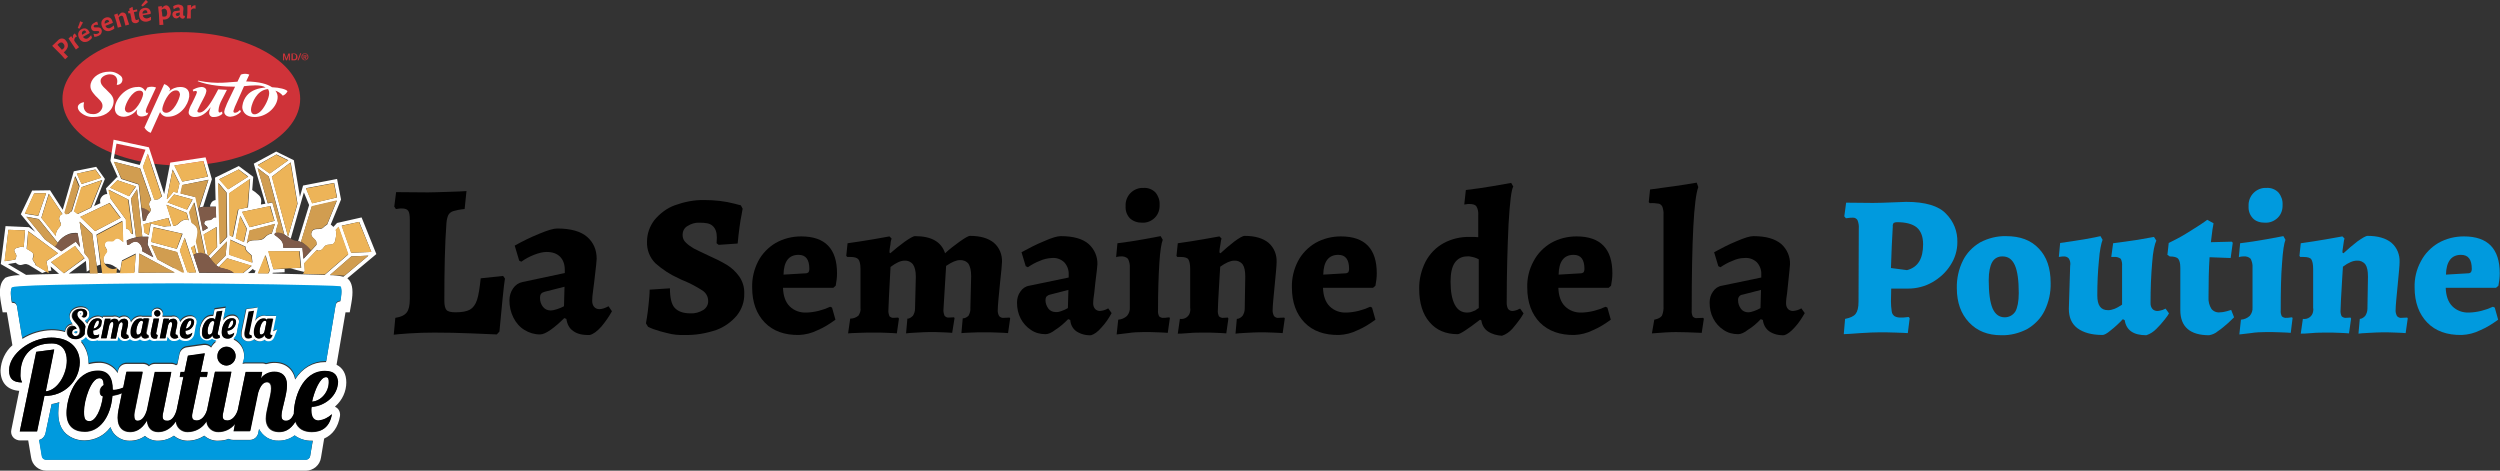 <?xml version="1.0" encoding="utf-8"?>
<!-- Generator: Adobe Illustrator 24.0.3, SVG Export Plug-In . SVG Version: 6.00 Build 0)  -->
<svg version="1.1" id="Layer_1" xmlns="http://www.w3.org/2000/svg" xmlns:xlink="http://www.w3.org/1999/xlink" x="0px" y="0px"
	 viewBox="0 0 948.6 178.6" style="enable-background:new 0 0 948.6 178.6;" xml:space="preserve">
<rect x="0" y="0" width="948.6" height="178.6" fill="#333333" stroke="none"/>
<style type="text/css">
	.st0{fill:#CF3339;}
	.st1{fill:#FFFFFF;}
	.st2{fill:#009ADE;}
	.st3{fill:#EDB458;}
	.st4{fill:#7F5B49;}
	.st5{fill:#D19D50;}
	.st6{enable-background:new    ;}
</style>
<title>logo-full-web-fr</title>
<g id="Layer_2_1_">
	<g id="extras">
		<path class="st0" d="M107.4,20.3h0.6l0.7,2l0,0l0.7-2h0.6v2.6h-0.4v-2l0,0l-0.7,2h-0.4l-0.7-2l0,0v2h-0.4L107.4,20.3z"/>
		<path class="st0" d="M110.6,20.3h1.1c0.2,0,0.3,0,0.5,0.1c0.1,0.1,0.3,0.2,0.4,0.3c0.1,0.1,0.2,0.3,0.2,0.4c0,0.2,0.1,0.3,0.1,0.5
			s0,0.3-0.1,0.5c0,0.2-0.1,0.3-0.2,0.4s-0.2,0.2-0.4,0.3c-0.2,0.1-0.3,0.1-0.5,0.1h-1.1V20.3z M111.1,22.5h0.4c0.1,0,0.3,0,0.4-0.1
			c0.1,0,0.2-0.1,0.3-0.2c0.1-0.1,0.1-0.2,0.1-0.3c0-0.1,0-0.2,0-0.4c0-0.1,0-0.2,0-0.4c0-0.2-0.2-0.4-0.4-0.5
			c-0.1-0.1-0.3-0.1-0.4-0.1h-0.4V22.5z"/>
		<path class="st0" d="M113.9,20.2h0.4l-1,2.7h-0.4L113.9,20.2z"/>
		<path class="st0" d="M117,21.6c0,0.2,0,0.4-0.1,0.5c-0.1,0.2-0.2,0.3-0.3,0.4c-0.1,0.1-0.3,0.2-0.4,0.3c-0.3,0.1-0.7,0.1-1,0
			c-0.2-0.1-0.3-0.2-0.4-0.3c-0.1-0.1-0.2-0.3-0.3-0.4c-0.1-0.2-0.1-0.4-0.1-0.5c0-0.2,0-0.4,0.1-0.6s0.2-0.3,0.3-0.4
			c0.1-0.1,0.3-0.2,0.4-0.3c0.3-0.1,0.7-0.1,1,0c0.2,0.1,0.3,0.2,0.4,0.3c0.1,0.1,0.2,0.3,0.3,0.4C117,21.2,117,21.4,117,21.6z
			 M116.7,21.6c0-0.2,0-0.3-0.1-0.5c0-0.1-0.1-0.3-0.2-0.4s-0.2-0.2-0.3-0.2c-0.1-0.1-0.3-0.1-0.4-0.1s-0.3,0-0.4,0.1
			s-0.2,0.1-0.3,0.2c-0.1,0.1-0.2,0.2-0.2,0.4c-0.1,0.1-0.1,0.3-0.1,0.5c0,0.1,0,0.3,0.1,0.4c0,0.1,0.1,0.3,0.2,0.4s0.2,0.2,0.3,0.2
			c0.1,0.1,0.3,0.1,0.4,0.1s0.3,0,0.4-0.1s0.2-0.1,0.3-0.2c0.1-0.1,0.2-0.2,0.2-0.4C116.7,21.9,116.7,21.7,116.7,21.6L116.7,21.6z
			 M115.4,22.4h-0.2v-1.5h0.6c0.1,0,0.3,0,0.4,0.1s0.2,0.2,0.1,0.3c0,0.1,0,0.2-0.1,0.3c-0.1,0.1-0.2,0.1-0.3,0.1l0.4,0.7H116
			l-0.4-0.6h-0.2V22.4z M115.7,21.5L115.7,21.5h0.2c0,0,0.1,0,0.1-0.1v-0.1v-0.1l-0.1-0.1h-0.1h-0.4v0.4L115.7,21.5z"/>
		<path class="st0" d="M23.5,14.6c0.6,0,1.2,0.3,1.5,0.8c0.3,0.3,0.6,0.8,0.7,1.3s0.1,0.9-0.1,1.4s-0.5,0.9-0.9,1.3l-0.5,0.5l0,0
			l1.6,1.6l-1.1,1l-1.4-1.6l-3.5-3.5l2-1.9C22.3,14.9,22.9,14.6,23.5,14.6z M24,16.5c-0.2-0.3-0.5-0.4-0.8-0.4s-0.7,0.2-0.9,0.4
			L21.8,17l1.7,1.9l0.8-0.7C24.6,17.7,24.5,16.9,24,16.5L24,16.5z"/>
		<path class="st0" d="M28.4,12.7l0.8,1.1l-0.1,0.1c-0.1,0-0.3,0.1-0.4,0.2c-0.4,0.3-0.6,0.9-0.5,1.4l0.4,0.6l1.4,1.8l-1.2,0.9
			L27.6,17L26,14.6l1-0.9l0.6,0.8l0.1-0.1c-0.2-0.6,0-1.2,0.5-1.6L28.4,12.7z"/>
		<path class="st0" d="M30.5,8.1l0.9,0.4l0.1,0.1L31.2,9c-0.5,1-0.8,1.6-1,1.8l-0.1,0.1l-0.6-0.3c0.4-1,0.7-1.8,0.9-2.5H30.5z
			 M34.1,12.5L31.5,14c0.3,0.6,1.1,0.9,1.7,0.6c0.1,0,0.1-0.1,0.2-0.1c0.4-0.3,0.8-0.7,1.1-1.1h0.1l0.3,1c-0.3,0.4-0.7,0.8-1.2,1.1
			c-0.6,0.4-1.3,0.5-2,0.4c-0.7-0.2-1.3-0.7-1.6-1.3c-0.4-0.6-0.5-1.3-0.4-2c0.2-0.7,0.6-1.2,1.2-1.5c0.5-0.3,1-0.4,1.6-0.3
			c0.5,0.2,1,0.5,1.2,1c0.1,0.1,0.2,0.3,0.3,0.6L34.1,12.5z M32.7,12.1c-0.1-0.2-0.3-0.4-0.5-0.5s-0.4,0-0.6,0.1s-0.4,0.3-0.5,0.6
			s0,0.6,0.1,0.9l1.6-1L32.7,12.1z"/>
		<path class="st0" d="M36.9,8.2l0.3,1.1l-0.1,0.1c-0.2,0-0.5,0-0.7,0S36,9.5,35.9,9.5c-0.1,0.1-0.3,0.2-0.3,0.3
			c-0.1,0.1-0.1,0.3,0,0.4c0.1,0.1,0.2,0.2,0.3,0.2c0.2,0,0.5,0,0.7,0c0.3,0,0.5,0,0.8,0c0.2,0,0.4,0.1,0.6,0.2
			c0.2,0.1,0.4,0.3,0.5,0.6s0.2,0.5,0.1,0.8c0,0.3-0.1,0.6-0.3,0.9c-0.2,0.3-0.6,0.5-0.9,0.7c-0.5,0.2-1.1,0.4-1.6,0.4l-0.3-1.1
			l0.1-0.1c0.3,0.1,0.6,0.1,0.9,0.1c0.3,0,0.5-0.1,0.7-0.2c0.2-0.1,0.3-0.2,0.4-0.3c0.1-0.1,0.1-0.3,0-0.4c-0.1-0.1-0.2-0.2-0.3-0.2
			c-0.2,0-0.5,0-0.7,0c-0.3,0-0.5,0-0.8,0c-0.2,0-0.4-0.1-0.6-0.2c-0.2-0.1-0.4-0.3-0.5-0.6c-0.2-0.4-0.2-0.9,0-1.3
			c0.2-0.5,0.6-0.8,1.1-1C36,8.4,36.5,8.3,36.9,8.2z"/>
		<path class="st0" d="M42.8,8.7L40,9.8c0.2,0.7,0.9,1.1,1.6,0.9c0.1,0,0.1,0,0.2-0.1c0.5-0.2,0.9-0.5,1.3-0.9h0.1l0.2,1.1
			c-0.4,0.4-0.9,0.6-1.4,0.8c-0.6,0.3-1.4,0.3-2,0s-1.1-0.9-1.3-1.6c-0.3-0.6-0.3-1.4-0.1-2c0.3-0.6,0.8-1.1,1.4-1.3
			c0.5-0.2,1.1-0.2,1.6,0s0.8,0.7,1,1.2c0.1,0.2,0.1,0.4,0.2,0.6V8.7z M41.4,8.1c-0.1-0.2-0.2-0.4-0.4-0.5s-0.4-0.1-0.6,0
			c-0.3,0.1-0.5,0.3-0.6,0.5c-0.1,0.3-0.1,0.6-0.1,0.9l1.7-0.7L41.4,8.1z"/>
		<path class="st0" d="M46.8,6.6c0-0.2-0.2-0.4-0.3-0.5C46.3,6,46.1,5.9,45.9,6c-0.4,0.1-0.7,0.4-0.9,0.7L45.4,8l0.7,2.1l-1.4,0.4
			l-0.5-2.1l-0.9-2.8l1.3-0.5L44.8,6h0.1c0.3-0.4,0.6-0.8,1-1.1c0.4-0.2,0.9-0.2,1.3,0c0.4,0.2,0.6,0.5,0.7,0.9l0.4,1.4L49,9.3
			l-1.4,0.4L46.8,6.6z"/>
		<path class="st0" d="M52.6,7.2L52.6,7.2l0.1,1c-0.3,0.3-0.6,0.5-1,0.6c-1,0.1-1.6-0.3-1.8-1.1l-0.1-0.9L49.4,5l-0.7,0.1l0-0.1
			l-0.1-0.8l0.6-0.1L49,3.3l1.2-0.7l0.1,0.1l0.2,1.2l1.3-0.3L52,3.5l0.1,0.8l-1.3,0.3L51.3,7c0,0.2,0.1,0.3,0.2,0.5
			c0.1,0.1,0.3,0.1,0.5,0.1C52.2,7.5,52.4,7.4,52.6,7.2z"/>
		<path class="st0" d="M57.1,5.3l-2.9,0.5c0,0.7,0.7,1.2,1.4,1.2c0.1,0,0.2,0,0.2,0c0.5-0.1,1-0.3,1.4-0.6l0.1,0.1v1.1
			c-0.5,0.3-1,0.5-1.5,0.6c-0.7,0.1-1.4,0-2-0.4s-0.9-1.1-1-1.8s0-1.4,0.3-2c0.4-0.6,1-0.9,1.7-1c0.5-0.1,1.1,0,1.6,0.3
			c0.4,0.3,0.7,0.8,0.8,1.4C57.2,4.9,57.2,5.1,57.1,5.3L57.1,5.3z M55.4,0l0.7,0.7v0.1C56,0.9,55.9,1,55.8,1.1
			c-0.8,0.7-1.3,1.1-1.6,1.3H54L53.6,2c0.7-0.8,1.3-1.5,1.7-2H55.4z M55.9,4.6c0-0.2-0.1-0.5-0.3-0.6S55.2,3.8,55,3.9
			c-0.3,0-0.5,0.2-0.7,0.4c-0.2,0.3-0.3,0.6-0.2,0.9l1.8-0.3V4.6z"/>
		<path class="st0" d="M64.1,2.6c0.4,0.5,0.6,1.1,0.7,1.8s-0.1,1.5-0.5,2.1c-0.4,0.5-1.1,0.9-1.8,0.9c-0.2,0-0.5,0-0.7,0l0.2,2
			l-1.5,0.1l-0.2-4.1L60,2.5l1.4-0.2V3h0.1c0.2-0.2,0.3-0.4,0.5-0.5c0.2-0.2,0.4-0.3,0.7-0.4C63.1,1.9,63.7,2.1,64.1,2.6z M63.2,5.9
			c0.2-0.4,0.3-0.8,0.2-1.2c0-0.4-0.1-0.8-0.4-1.1c-0.2-0.2-0.5-0.4-0.8-0.3c-0.4,0.1-0.7,0.2-0.9,0.5L61.5,5l0.1,1.2
			c0.2,0.1,0.5,0.1,0.8,0.1C62.7,6.3,63,6.2,63.2,5.9z"/>
		<path class="st0" d="M69.1,2.1c0.3,0.3,0.5,0.6,0.5,1.1c0,0.1,0,0.5-0.1,1.2c0,0.2,0,0.4,0,0.6s0,0.4,0,0.6c0,0.1,0,0.2,0.1,0.3
			c0.1,0,0.1,0.1,0.2,0.1s0.2,0,0.3,0l0.1,0.1L70,6.8c-0.2,0.2-0.5,0.3-0.8,0.3C69,7,68.8,7,68.6,6.8c-0.2-0.1-0.3-0.3-0.3-0.6h-0.1
			c-0.3,0.4-0.7,0.6-1.1,0.8c-0.5,0-0.9-0.1-1.2-0.4c-0.3-0.3-0.5-0.7-0.5-1.1c0-0.3,0.1-0.6,0.3-0.9c0.2-0.2,0.5-0.4,0.8-0.4
			L68.2,4V3.5c0-0.3-0.2-0.7-0.5-0.7c-0.1,0-0.1,0-0.2,0c-0.3,0-0.5,0.1-0.7,0.2c-0.3,0.1-0.6,0.3-0.8,0.5l-0.1-0.1l-0.2-1
			c0.3-0.2,0.6-0.4,1-0.5c0.4-0.1,0.7-0.2,1.1-0.2C68.2,1.8,68.7,1.9,69.1,2.1z M67.1,5c-0.1,0-0.2,0.1-0.3,0.2
			c-0.1,0.1-0.1,0.2-0.1,0.3c0,0.2,0.1,0.3,0.2,0.4C67,6,67.2,6.1,67.3,6.1c0.4,0,0.7-0.2,0.9-0.5V4.7L67.1,5z"/>
		<path class="st0" d="M74.2,2v1.3H74c-0.1-0.1-0.3-0.1-0.4-0.1c-0.5,0-1,0.3-1.2,0.8v0.7V7h-1.5l0.2-2.1V2l1.4-0.1v1h0.1
			C72.8,2.4,73.4,2,74,2H74.2z"/>
		<ellipse class="st0" cx="68.8" cy="37.5" rx="45.1" ry="25.3"/>
		<path class="st1" d="M31.9,38.8c-0.6,2.4,0.3,4.5,3.4,4.5c1.6,0.1,3-0.9,3.5-2.4c0.4-1.6-0.5-2.5-1.6-3.6l-1-1
			c-1.2-1.4-2.2-2.5-1.8-4.5c0.7-2.8,3.7-4.6,7-4.6c1.6-0.1,3.1,0.5,4.3,1.5c0.9,0.7,1,1.9,0.3,2.8c-0.4,0.4-0.9,0.7-1.5,0.7
			c-0.1,0-0.1,0-0.2-0.1c0.6-1.8,0-3.9-2.6-3.9c-1.4,0-3.2,0.8-3.5,2.1C38,31.8,39,32.8,40,33.7l0.9,0.9c1.5,1.4,2.6,2.7,2.1,4.9
			c-0.7,3.1-3.8,4.9-7.5,4.9c-1.9,0.1-3.7-0.6-5.1-1.9C28.2,40.1,30.7,38.8,31.9,38.8z"/>
		<path class="st1" d="M57.2,50.4l3.5-7.8h0.1c0.5,1.1,1.7,1.8,2.9,1.7c4.6,0,7.7-4.4,8.1-7.6c0-0.3,0-0.6,0-1
			c-0.1-1.6-1.2-2.7-3.4-2.7c-1.6,0-3.1,0.6-4.2,1.7l0,0l0.4-0.9c-0.5-0.9-1.3-1.6-2.3-1.9l-7.5,16.5C55.3,49.3,56.2,50.1,57.2,50.4
			z M68.3,35.9c-0.2,1.8-2.5,6.9-5.3,6.9c-0.7,0-1.4-0.5-1.4-1.2c0-0.1,0-0.3,0-0.4c0.2-1.6,2.3-6.9,5.1-6.9
			c0.7-0.1,1.4,0.4,1.5,1.1C68.3,35.6,68.3,35.8,68.3,35.9z"/>
		<path class="st1" d="M56.3,42.7c-0.2,0.1-0.4,0.1-0.5,0.2c-0.4,0-0.5-0.6-0.5-0.9c0.2-0.7,0.4-1.3,0.7-1.9l3.2-6.9
			c-1.1-0.4-2.2-0.4-3.3,0l-0.8,1.4c-0.5-1.1-1.7-1.8-2.9-1.6c-4.5,0-8.2,4.3-8.6,7.6c-0.2,2,0.8,3.7,3.4,3.7c2-0.1,3.8-1.1,5-2.7
			h0.1c-0.1,0.3-0.2,0.6-0.2,0.9c-0.1,0.9,0.6,1.7,1.8,1.7c0.7,0,1.4-0.2,2.1-0.5L56.3,42.7L56.3,42.7z M54.3,35.8
			c-0.2,1.8-2.8,6.9-5.6,6.9c-0.7,0-1.3-0.6-1.3-1.3c0-0.1,0-0.2,0-0.3c0.2-1.8,2.7-6.7,5.4-6.7C53.9,34.3,54.4,35,54.3,35.8
			L54.3,35.8z"/>
		<path class="st1" d="M84.2,37.8l1.9-3.7L84.4,34c-0.5,0-1.6-0.1-1.6-0.1l-0.9,1.7c-0.9,1.6-3.7,7.1-6.2,7.1
			c-0.5,0-0.9-0.2-0.8-0.7c0.7-1.5,1.4-3,2.2-4.4c0.5-0.9,1-1.9,1.2-3c0.1-1-0.8-1.6-1.9-1.6c-1.2,0.1-2.3,0.5-3.3,1.1
			c0.1,0.2,0.2,0.4,0.3,0.6c0.3-0.1,0.5-0.2,0.8-0.2c0.2,0,0.5,0.1,0.5,0.4c0,0.1,0,0.1,0,0.2c0,0.4-1.9,4.2-1.9,4.2
			c-0.6,1-1,2-1.2,3.1c-0.2,1.2,0.9,2,2.3,2c2.5,0,4.5-1.6,5.9-3.6h0.1c-0.2,0.5-0.4,1.1-0.5,1.7c-0.2,0.9,0.4,1.8,1.3,1.9
			c0.2,0,0.3,0,0.5,0c1.1,0,2.3-0.4,3.2-1.2l0,0c-0.1-0.2-0.1-0.5-0.1-0.8v-0.1c-0.3,0.2-0.6,0.3-0.9,0.4c-0.5,0-0.5-0.5-0.5-0.8
			C83,40.4,83.5,39.1,84.2,37.8z"/>
		<path class="st1" d="M103.2,33.1c-1.7-1.2-4.7-2.1-9.8-2.2l1.2-2.6c-1-0.4-2.2-0.4-3.2,0L90.1,31c-3.4,0.1-7.5,1.1-14.9-0.4
			L75,30.8c4.1,1.7,10.4,2.1,14.2,2.1l-2.7,5.6c-0.2,0.5-0.6,1.2-0.8,1.9c-0.3,0.6-0.5,1.2-0.6,1.9c-0.1,1.1,0.9,2,2.3,2
			c1.5-0.1,3-0.8,4-1.9l0,0c-0.1-0.2-0.2-0.5-0.3-0.7c-0.2,0.2-0.5,0.4-0.7,0.6c-0.3,0.3-0.7,0.4-1.2,0.5c-0.6,0-0.7-0.4-0.6-0.8
			c0.3-1,0.7-2,1.2-3l2.8-6.3c2.8-0.3,6.4-0.7,8.2,0.5c-2.7,0.2-5.4,1-7.1,3c-0.9,1.1-1.5,2.4-1.7,3.8c-0.1,0.4-0.1,0.9,0,1.3
			c0.4,1.8,2,3.1,4.6,3.1c4.4,0,8.2-3.5,8.7-6.9c0.2-1.1-0.1-2.2-0.8-3.1c1.1,0.4,2.1,1,2.8,1.9c0.8-0.3,1.4-0.9,1.8-1.7
			C108.6,33.9,106.1,33.2,103.2,33.1z M99.7,41.3c-2.1,2.9-5.4,3-4.2-1.2c0.2-0.7,1.7-5.9,6.2-6.3c0.2,0.3,0.3,0.6,0.4,1
			C102.4,36.4,101.1,39.4,99.7,41.3z"/>
		<path class="st1" d="M131.8,105.6l11-9.2l-5.6-13.9l-9.3,2.1l-1.4,1.5c-0.3-0.3-0.6-0.6-1-0.9l3.9-9.5l-1.5-7.8L115,70.4l-1.2,4.3
			l-2.3-13.9l-6.7-3.3l-8.5,4.6l4.4,15.2L99,77.6c0.3-1.8,0.1-2.9-1.2-3.9c-0.6-0.6-1.3-1.1-2.1-1.6l0.4-5L90.6,63l-9,4.4l0.2,8.5
			C81,76,80.3,76.5,80,77.3c-0.2,0.3-0.3,0.7-0.3,1.1c0.7,0,1.5,0,2.2,0l0.1,4.1c-0.4-0.2-0.9-0.2-1.6,0.6s-2.2-0.1-2.8,1.1
			s0.8,1.3,1.1,2c0,0.1,0.1,0.2,0.1,0.4l-1.8,1L75.2,79l-0.9-4.2l-5.7-1.4l0.7-3.2l9.8-2l-3.4,10.6c0.5-0.2,0.9-0.3,1.4-0.4L80.4,68
			L78,59.7l-13.4,2l-2.3,11.9l-5.8-17.7L43.1,53l-1.2,8l2.8,6.3l-0.3-0.1l-4.2,4.3l0.5,2.1c-1,0-1.9,0.6-2.4,1.5
			c-0.4,0.6-0.4,1.3-0.2,2l-2.4,1.1l4.1-10.3l-3.3-4.6L28,65l-4.2,14.6L19,72.2l-6.8,0.1l-4.3,9l5.5,6.7L11,86.2l-8.9-0.4l-1.8,14.4
			l7.3,4.2c-1.5,0-3,0.2-4.5,0.6L2,105.4l-0.8,0.9c-1.3,1.7-1.6,4.4-0.8,8.8l0.6,3.4h1.6L4.7,131c-2.7,2.4-4.3,5.8-4.5,9.5
			c0,4.7,2.6,7.5,7.1,7.8l-3,14.8c-0.4,1.8,0.7,3.5,2.5,3.9c0.2,0.1,0.5,0.1,0.7,0.1h3.2l1.1,6.5c0.4,2.9,2.9,5,5.8,5H116
			c2.9,0,5.4-2.1,5.8-5l1.2-7.2c3.2-1.4,5.3-4.3,6-8.5c0.2-1.4-0.4-2.8-1.6-3.4c-0.1-0.1-0.2-0.1-0.3-0.2l0.2-0.2
			c2.6-2.3,4.1-5.6,4.1-9c0-3.2-1.3-5.5-3.7-6.7l3.4-19.9h1.6l0.6-3.4c0.8-4.4,0.5-7.1-0.8-8.8L131.8,105.6z M130.3,105
			c-1.7-0.4-3.4-0.6-5.1-0.6l8.1-7.1l6.5-0.3L130.3,105z M136.3,84.2l4.6,11.4l-7.6,0.3l-3.6-10.3L136.3,84.2z M127.3,90.9
			c0.3-1.7,0.5-2.8,0.1-3.6l1-1.1l3.7,10.4l-8.9,7.7l-3.2-0.1c-3-0.1-6.9-0.2-12-0.3l-3.9-0.1h-0.7l0.1-0.3l4.5-0.2V102l-4.2,0.2
			l-1.9-6.8l11.8-0.1l0.6,6.3l-4.1,0.2c1.5,0.4,3.4,1,5.3,1.4l0.2-0.4l-0.2-2.9l4.8-5.1c0.1,0.2,0.4,0.4,0.8,0.3
			c1.8-0.2,1.6-2,3.2-2.2S126.9,93.1,127.3,90.9L127.3,90.9z M93.2,93.6c-0.2,1.6,1.4,2.3,2.3,3.3l0.3,2.7l-8.8-3l0.4-5.7L93.2,93.6
			z M89.5,90.4l1.7-8.5l2.5,4.9l-1.1,5L89.5,90.4z M93.7,92.4l1.1-4.9l9.5-2.5l-1.2,3.7c-0.8,0-1.7,0.4-2.8,1.6
			C98.5,92.1,95.1,90.1,93.7,92.4L93.7,92.4z M96,102c0.1,0.4,0.6,0.7,1,0.6l-0.4,1h-2.5L96,102z M100.8,96.8l1.6,5.8l-0.5,1.1H98
			L100.8,96.8z M126.8,69.4l1.1,5.5l-9.4,2.2l-2.4-5.7L126.8,69.4z M112.9,77.3l-3.6,12.5L103.2,67l7.1-5.4L112.9,77.3z M104.9,58.6
			l4.5,2.2l-7,5l-4.6-3.2L104.9,58.6z M97.8,63.8L102,67l5.9,22c0.8,0.5,1.6,1.1,2.4,1.6l5-17.6l2,4.8l-4.2,13.7
			c0.4,0.1,0.7,0.2,1.1,0.4l4.1-13.5l9.5-2.2l-3.7,9.1c-0.5,0.2-1,0.6-1.4,1c-1.2,1.3-3.5-0.2-4.4,1.7s1.2,2.4,1.7,3.7
			c0.1,0.4,0.1,0.8,0.1,1.2l-2,2.2l-2.9,3.1l-0.4-4.2h-7.3c0.2-1.3-0.3-2.5-1.3-3.3c-0.6-0.6-1.3-1.1-2-1.6l0.2-0.7
			c0.2,0,0.3-0.1,0.5-0.1l-0.2-0.7l0.9-2.9l-2.2-7.9l-1.8,0.4L97.8,63.8z M102.6,78.2l1.6,5.6l-9.4,2.4l-2.9-5.8L102.6,78.2z
			 M94.1,78.7l-3.6,0.7l-2.1,10.5l-1.2-0.6l-0.1-16l7.8-5.4L94.1,78.7z M90.6,64.3l3.6,2.7l-7.6,4.8L83.2,68L90.6,64.3z M86,73.1
			l0.2,16.8l-2.7,2.8l-0.6-23.3L86,73.1z M77.9,96.4c0.4,0.2,0.8,0.4,1.1,0.8L77.3,89l4.9-2.9l0.2,7.6l-3.3,3.5
			c0.3,0.3,0.6,0.6,0.8,0.9l6.2-6.5L85.6,97l-3.6,3.6c0.3,0.3,0.6,0.5,1,0.7l3.2-3.3l9.3,2.9l-3.2,2.7h-3.7l-13-0.1l-2.1-6.6l-1-3
			c0.5-0.1,1-0.4,1.3-0.9l0.8,3.3c0.3-0.1,0.6-0.2,0.9-0.2l-1-4.4c0-0.1,0.1-0.2,0.1-0.4c0.7-3.1,0.9-4.7-0.8-6
			c-0.3-0.3-0.7-0.6-1-0.8l-0.9-4l1.9-3.7L77.9,96.4z M46.2,103.5c-4.7,0-9.6,0.1-14.3,0.2h-2.3l-3.5,0.1l6.5-4.8l0.3,4.1
			c0.4-0.2,0.8-0.5,1.1-0.7l-0.3-4.3l-1.6-2l-1.9-12l4.8,4.6l1.7,12.2c0.4-0.2,0.9-0.3,1.4-0.5L36.6,89l9.8-5.2l0.3,7.9
			c-1.2-1-2.3-2.2-3.5-0.6c-0.8,1-3.1-0.7-3.5,1.5c-0.2,1,0.9,1.8,0.9,2.5s-1.4,1.6-1.4,3.3c0,0.6,0.2,1.2,0.6,1.7
			c1.4-0.1,2.7,0.3,3.8,1.1l0.6,0.4l0.2-0.1v0.3c0.5,0.4,0.9,0.7,1.2,1l0.7-4l5.2-2.6l-0.5,7L46.2,103.5z M24.3,103.7l-4.9-4.2
			l9.1-6.1l3.6,4.6L24.3,103.7z M49.7,75.4l2.3-3.6l2,18c0.8,0,1.6,0,2.3,0L56,92.7l2.2,4.9L54,95.3c0-0.2,0-0.5,0-0.7
			c-0.2-1.7-1.8-4.3-4.6-2.1c-0.3,0.3-0.8,0.4-1.2,0.3l-0.1-1.6c0.8-0.4,1.7-0.7,2.6-0.9l0.9-0.2L49.7,75.4z M68.8,102.2
			c-0.7-1.3-2.6-1.1-2.7-0.4l-6.3-3.4L57.4,93l9.8,2.7l2.4,7C69.3,102.7,69,102.5,68.8,102.2z M67.1,94.4l-9.7-2.6l0.9-5.6l11,2.5
			L67.1,94.4z M52.9,96.2l13.3,7.2c-3.5,0-8.3,0-13.6,0.1L52.9,96.2z M71.8,103.4L71.8,103.4c-0.2-0.4-0.5-0.6-0.9-0.8l-2.6-7.5
			l1.8-4.9l4.3,13.1L71.8,103.4z M73.1,75.7L71,79.5l-7.4-2.7l2.5-3L73.1,75.7z M77.2,61.1l1.7,5.9l-9.7,1.9l-3-6.1L77.2,61.1z
			 M65.5,64.3l2.6,5.2l-0.8,3.6l-1.5-0.4l-2.3,2.8c-0.1-0.1-0.2-0.1-0.2-0.2L65.5,64.3z M70.9,80.8l0.7,2.8c-1-0.5-2.2-0.4-3.9,1.3
			c-0.5,0.5-1.2,0.8-1.9,0.8l-2.6-8L70.9,80.8z M63.9,82.7l1,3.1c-0.8,0-1.7,0-2.5,0.2l-5.2-1.2l-0.7,4.4l-1.6-0.9l-0.4-3.2
			L63.9,82.7z M61.5,74.6c-0.4,0.1-0.7,0.4-1,0.7c-0.5,0.5-1.2,0.4-1.9,0.4l-4.3-12.4l1.8-5L61.5,74.6z M44.2,54.5l11,2.3L53,62.6
			l-9.8-2.5L44.2,54.5z M43.3,61.4l9.9,2.5l4.2,12c-0.4,0.3-0.7,0.7-0.8,1.2c-0.3,1.1,0.7,1.9,0.6,2.7c0,0.2-0.2,0.4-0.3,0.6
			c-0.8,0.8-1.4,1.9-1.6,3c0,0.1,0,0.1,0,0.2l-1.1,0.3l-0.6-5l-1-8.9L46,67.9L43.3,61.4z M44.6,68.4l7,2.4L49,74.4l-7.2-3.2
			L44.6,68.4z M48.8,75.8l1.7,13.1c-0.1-0.1-0.2-0.1-0.3-0.1c-1-0.3-0.5-2-2.2-1.9l-0.2-3.6L42,75.4l0,0L41.3,72L48.8,75.8z
			 M41.6,77l4.2,5.6l-9.7,5.1l-5.6-5.4L41.6,77z M34.6,78.8l-5.1,2.4c-0.4-0.4-0.8-0.7-1.3-1L31,71l7.8-2.7L34.6,78.8z M36.2,64.3
			l2.2,3.1L31,69.8l-1.8-3.9L36.2,64.3z M28.6,66.8l1.6,3.8l-2.9,9.5c-0.4,0.2-0.7,0.4-0.9,0.7c-0.3,0.3-0.8,0.5-1.3,0.4l-0.4-0.7
			L28.6,66.8z M23.7,81.2c-0.5,0.1-1,0.4-1.2,1.3c-0.3,1.1,0.7,1.9,0.6,2.7s-1.7,1.7-1.9,3.6c0,0.2,0,0.5,0,0.7l-5.5-6.9l2.8-9.1
			L23.7,81.2z M13,73.4l4.5-0.1l-3,8.6l-5-0.8L13,73.4z M10,82.2l4.7,0.9l7.2,9c1.1-1.6,2.6-2.7,4.4-3.4c1-0.3,2.1-0.4,3.1-0.3
			l0.9,5.3l-1.6-2.1l-5.5,3.7l-2.5-1.8L17,90.8L10,82.2z M3.2,87.2l6.3,0.2L9,93.8c-0.5-0.2-1.1-0.2-1.7,0c-1.2,0.4-2.8,0.4-1.3,2.6
			c0.5,0.8,0,1.4-0.2,2.1l-4,0.6L3.2,87.2z M3,100.2l3-0.5c0.1,0.1,0.1,0.2,0.2,0.2c1.6,1.4,2.6,0.1,3.8,0.3
			c0.3,0.1,0.6,0.2,0.9,0.3l5.1,3.1c0.5-0.2,1.1-0.4,1.6-0.6l-4.1-2.4c-0.1-1-1.3-1.6-1.1-2.6s0.9-1.8-1.1-2.9
			c-0.4-0.3-0.8-0.5-1.2-0.7l0.6-6.7L22,96.1l-4.4,3l0.7,3.8c0.4-0.1,0.8-0.2,1.2-0.2l-0.3-1.6l3.2,2.8l-2.7,0.1l-4.7,0.1
			c-2.1,0.1-3.8,0.1-5.1,0.2L3,100.2z M7.5,163.7l6.2-30.2l6.8-0.9l-3.2,15.9c4.6-0.4,8-6.6,8-11.7c0-3.5-1.6-6.5-5.7-6.5
			c-7.4,0-11.9,4.3-11.9,11.6c-0.1,1.1,0.2,2.2,0.6,3.2c-3.2,0-4.9-1.2-4.9-4.6c0-6.3,8.4-12.4,16-12.4s10.8,4.5,10.8,9.4
			c-0.1,7.2-6.1,12.9-13.2,12.7h-0.2L14,163.7H7.5z M28.9,124.7c-0.8,0-1.7,0.4-1.7,1.4c-0.1,0.7,0.5,1.4,1.2,1.4h0.1
			c1,0,1.7-0.7,1.7-2c0-2.6-3-3.5-3-5.7c0-1.6,1.5-2.7,3.3-2.7c0.7,0,2.3,0.1,2.3,1.8c0,0.9-0.5,1.5-1.2,1.5c-0.3,0-0.5-0.1-0.7-0.3
			c0.4-0.3,0.7-0.8,0.6-1.3c0-0.5-0.4-1-0.9-1c-0.1,0-0.1,0-0.2,0c-0.7-0.1-1.3,0.5-1.3,1.1c0,0.1,0,0.2,0,0.2
			c0,1.9,2.5,2.4,3.1,4.6c-0.2,0.7-0.3,1.5-0.3,2.2c0,0.2,0,0.5,0,0.7c-0.8,1.2-2.1,2-3.6,1.9c-1.6,0-3-0.7-3-2.6
			c-0.1-1.2,0.8-2.3,2-2.4h0.1C28.2,123.6,28.8,124,28.9,124.7C28.9,124.6,28.9,124.6,28.9,124.7z M28.3,126.1
			c0-0.3,0.5-0.3,0.7-0.3h0.4c0,0.5-0.3,0.7-0.6,0.7C28.5,126.4,28.3,126.4,28.3,126.1z M30.8,118.9c0,0.1-0.1,0.2-0.1,0.3l-0.2,0.1
			v-0.1C30.4,119,30.4,118.9,30.8,118.9L30.8,118.9z M33.2,126.1c0-1.7,0.9-5.3,3.9-5.3c1.1,0,1.5,0.5,1.6,1.1l-0.3,1.7
			c-0.6,1.1-1.7,1.7-3,1.8c0,0.2,0,0.4,0,0.6c0,1,0.3,1.2,1,1.2c0.4,0,0.9-0.1,1.3-0.3l-0.2,1c-0.6,0.4-1.3,0.6-2,0.6
			C34.1,128.5,33.2,127.8,33.2,126.1z M39.9,120.9H42l-0.2,0.8c0.4-0.5,1.1-0.9,1.8-0.8c0.7,0,1.4,0.5,1.4,1.3
			c0.4-0.8,1.1-1.3,2-1.3c0.8-0.1,1.5,0.5,1.6,1.3c0,0.1,0,0.2,0,0.4c0,1.2-0.7,3-0.7,3.8c0,0.4,0.1,0.6,0.6,0.6h0.1
			c0.1,0.4,0.2,0.7,0.3,1c-0.4,0.3-0.8,0.5-1.3,0.4c-0.9,0.1-1.6-0.5-1.7-1.4c0-0.1,0-0.2,0-0.3c0-1,0.7-2.8,0.7-3.8
			c0-0.5-0.2-0.8-0.5-0.8c-0.5,0-0.9,0.6-1.1,1.4l-1,4.8h-2l1.1-5.2c0-0.1,0-0.3,0-0.4c0-0.3-0.1-0.7-0.4-0.7c-0.6,0-1,0.7-1.2,1.4
			l-1,4.8h-2.1L39.9,120.9z M54.6,120.9h2.1l-1,5.1c0,0.2-0.1,0.3,0,0.5c0,0.4,0.2,0.6,0.6,0.6h0.1c0,0.3,0.1,0.6,0.2,0.9
			c-0.4,0.3-0.9,0.5-1.4,0.5c-0.7,0-1.4-0.5-1.4-1.3v-0.1c-0.4,0.8-1.2,1.3-2.1,1.4c-1,0-1.9-0.6-1.9-2.4c0-2,1.2-5.2,3.7-5.2
			c0.8,0,1.2,0.3,1.2,0.8v0.1L54.6,120.9z M58.6,118.9c0-0.6,0.5-1.2,1.1-1.2l0,0c0.6,0,1.2,0.5,1.2,1.2c0,0.6-0.5,1.2-1.1,1.2l0,0
			C59.1,120.1,58.6,119.6,58.6,118.9L58.6,118.9L58.6,118.9z M64.2,120.9l-0.2,0.8c0.4-0.5,1-0.8,1.7-0.8c0.8-0.1,1.5,0.5,1.6,1.3
			c0,0.1,0,0.2,0,0.4c0,1.2-0.7,3-0.7,3.8c0,0.4,0.1,0.6,0.6,0.6h0.1c0.1,0.4,0.2,0.7,0.4,1c-0.4,0.3-0.8,0.5-1.3,0.4
			c-0.9,0.1-1.6-0.5-1.7-1.4c0-0.1,0-0.2,0-0.3c0-1,0.7-2.8,0.7-3.8c0-0.5-0.2-0.8-0.5-0.8c-0.5,0-0.9,0.6-1.1,1.4l-1,4.8h-2.1
			l1.5-7.5L64.2,120.9z M72.1,120.8c1.3,0,1.6,0.7,1.6,1.4c-0.1,1.7-1.6,3.1-3.3,3.2c0,0.2,0,0.3,0,0.4c0,0.9,0.4,1.2,0.9,1.2
			c0.6-0.1,1.2-0.3,1.7-0.8c-0.1,1.3-1.2,2.3-2.5,2.2l0,0c-1.3,0-2.2-0.7-2.2-2.4S69.1,120.8,72.1,120.8z M58.7,128.5
			c-0.9,0-1.5-0.5-1.5-1.8c0-0.3,0-0.7,0.1-1l1-4.8h2.1l-1,5.1c0,0.2-0.1,0.3-0.1,0.5c0,0.4,0.2,0.6,0.6,0.6l-0.3,1.3
			C59.3,128.4,59,128.5,58.7,128.5z M117.7,172.9c-0.1,0.9-0.9,1.5-1.7,1.5H17.6c-0.9,0-1.6-0.7-1.7-1.5l-1-6
			c1.2-0.3,2.1-1.3,2.4-2.5l2.3-11.1c1-0.1,1.9-0.4,2.9-0.7c-0.3,1.4-0.4,2.7-0.4,4.1c0,3.4,1,6.1,3,7.9c2,1.7,4.6,2.6,7.2,2.5
			c3.8-0.1,7.3-1.9,9.5-4.9l0.1-0.2c0.4,1.1,0.9,2.1,1.7,2.9c1.5,1.5,3.5,2.4,5.7,2.3c2.1,0,4.1-0.6,5.7-1.8c1.4,1.2,3.2,1.9,5,1.8
			c2.1,0,4.2-0.6,6-1.9c1.4,1.2,3.3,1.9,5.2,1.9c2.3,0,4.5-0.7,6.3-1.9c1.5,1.3,3.4,2,5.3,1.9c1.4,0,2.7-0.2,4-0.7
			c0.5,0.3,1.1,0.4,1.7,0.4h6.3c1.6,0,2.9-1.1,3.2-2.6l0.3-1.5c1.4,2.8,4.4,4.6,7.6,4.4c2.1,0,4.2-0.7,5.9-2c1.9,1.4,4.2,2.1,6.5,2
			h0.4L117.7,172.9z M128.1,145c0,5.2-4.8,9.2-10,9.5c-0.1,0.5-0.1,0.9-0.1,1.4c0,2.8,1.2,3.8,2.7,3.8c1.9-0.2,3.7-1.1,5.1-2.4
			c-0.9,5.1-4,6.7-7.5,6.7c-3,0-5.3-1.2-6.3-3.9c-2.1,3.4-4.4,3.9-6.1,3.9c-3.8,0-5.1-2.5-5.1-5.1c0-3.1,2-8.6,2-11.5
			c0-1.5-0.5-2.3-1.6-2.3c-1.6,0-2.7,1.9-3.4,4.1l-3,14.5h-6.2l0.5-2.7c-1.5,1.9-3.8,3-6.2,3c-2.4,0.1-4.4-1.7-4.6-4
			c-1.5,2.5-4.2,4-7.1,4c-2.3,0.1-4.4-1.7-4.5-4c-2.3,3.4-4.9,4-6.7,4c-2.5,0-4-1.5-4.3-4.3c-2.2,3.7-4.6,4.3-6.4,4.3
			c-2.6,0-4.7-1.6-4.7-5.4c0-1,0.1-2,0.3-2.9l1.3-6.4c-1.2,0.5-2.4,0.8-3.6,1c-0.7,8.4-5,13.6-10.4,13.6c-4,0-7-2-7-7.1
			s3-16,11.9-16c3.7,0,5.6,2.5,5.6,7.2c0.2,0.1,0.3,0.1,0.5,0.1c1.2-0.1,2.4-0.4,3.5-0.9l1.2-6h6.3l-3.1,15.4
			c-0.1,0.4-0.1,0.8-0.1,1.3c0,1,0.3,1.9,1.3,1.9c1.7,0,2.8-1.7,3.5-4l3-14.5H65l-3.1,15.4c-0.1,0.5-0.2,1-0.2,1.4
			c0,1.3,0.6,1.7,1.8,1.7c1.7,0,2.9-1.7,3.5-4l2.6-12.7h-1.4l0.3-1.8H70l1.3-6.2l6.4-0.9l-1.5,7.1h2.6l-0.3,1.8h-2.7L73,156.6
			c-0.1,0.5-0.2,1-0.2,1.4c0,1.3,0.6,1.7,1.8,1.7c1.7,0,3.3-1.7,3.9-4l3-14.5h6.3l-3.1,15.4c-0.1,0.5-0.2,1-0.2,1.4
			c0,1.3,0.6,1.7,1.8,1.7c1.7,0,3.2-1.7,3.9-3.9l3-14.5h6.3l-0.5,2.4c1.2-1.6,3.1-2.5,5.1-2.5c2.8,0,4.8,1.5,4.8,5.1
			s-2.1,9.1-2.1,11.6c0,1.1,0.4,1.9,1.7,1.9c1.5,0,2.3-1,3-2.6c0-0.1,0-0.1,0-0.2c0-5.2,2.8-16.1,11.8-16.1
			C127.2,140.7,128.1,142.8,128.1,145L128.1,145z M80.3,120.8c0.8,0,1.2,0.3,1.2,0.8v0.1l0.7-3.4l2.1-0.3l-1.6,8.1
			c0,0.2-0.1,0.3-0.1,0.5c0,0.4,0.2,0.6,0.6,0.6l0,0c0.1,0.3,0.2,0.6,0.3,0.9c-0.4,0.3-0.9,0.5-1.5,0.5c-0.7,0-1.4-0.5-1.4-1.3l0,0
			c-0.4,0.8-1.2,1.3-2.1,1.4c-1,0-1.9-0.6-1.9-2.4C76.6,124.1,77.8,120.8,80.3,120.8z M89.6,122.2c-0.1,1.7-1.6,3.1-3.3,3.2
			c0,0.2,0,0.3,0,0.4c0,0.9,0.4,1.2,0.9,1.2c0.6-0.1,1.2-0.3,1.7-0.8c-0.1,1.3-1.2,2.3-2.5,2.2l0,0c-1.3,0-2.2-0.7-2.2-2.4
			s0.9-5.3,3.9-5.3C89.3,120.8,89.6,121.5,89.6,122.2z M85.9,131.5c2,0,3.5,1.7,3.5,3.6c0,1.9-1.5,3.5-3.5,3.6l0,0
			c-1.9,0-3.5-1.6-3.4-3.5l0,0C82.4,133.2,83.9,131.6,85.9,131.5L85.9,131.5z M129.1,114.4H129c-0.9,0-1.6,0.7-1.7,1.5l-3.6,21.5
			h-0.4c-4.6,0-8.6,2.3-11.3,6.6c-0.8-3.9-3.7-6.3-7.9-6.3c-1.1,0-2.1,0.2-3.2,0.5c-0.5-0.2-0.9-0.3-1.4-0.3h-6.3
			c-0.4,0-0.8,0.1-1.2,0.2c1.6-3.5,0.1-7.6-3.3-9.2c0,0,0,0-0.1,0c0.7-0.6,1.1-1.4,1.3-2.4l0.5-2.8c0.2-0.4,0.3-0.9,0.3-1.4
			c0.1-1.3-0.9-2.4-2.2-2.5c-0.1,0-0.3,0-0.4,0c-1.4,0-2.6,0.7-3.4,1.8l1-4.8l-4.3,0.6l-0.5,2.5c-0.2,0-0.3,0-0.5,0
			c-3.2,0-4.7,3.8-4.7,6.3c0,2.5,1.6,3.5,2.9,3.5c0.7,0,1.4-0.2,1.9-0.7c0.4,0.4,1,0.6,1.6,0.6l0,0c-0.8,0.6-1.5,1.4-2,2.3
			c-0.7-0.8-1.8-1.1-2.8-1l-6.4,0.9c-1.4,0.2-2.5,1.2-2.8,2.6l-0.8,3.9c-0.2,0.1-0.3,0.2-0.5,0.3c-0.5-0.3-1.1-0.5-1.8-0.5h-6.3
			c-0.8,0-1.6,0.3-2.2,0.9c-0.6-0.6-1.4-0.9-2.2-0.9H48c-1.6,0-2.9,1.1-3.2,2.6l-0.2,0.9c-0.2-0.3-0.3-0.6-0.5-0.8
			c-1.6-2.1-4.2-3.3-6.8-3.1c-1.2,0-2.5,0.2-3.7,0.5c0-0.1,0-0.3,0-0.4c0-3-1-5.8-2.9-8.1c0.7-0.3,1.4-0.8,1.9-1.4
			c0.6,1,1.7,1.6,2.8,1.5c0.6,0,1.2-0.1,1.7-0.3v0.2h7.7l0.3-1.6c0.4,1.1,1.4,1.7,2.5,1.7c0.7,0,1.4-0.2,1.9-0.7
			c0.5,0.4,1.2,0.7,1.9,0.7s1.3-0.2,1.9-0.6c0.4,0.4,1,0.7,1.7,0.6c0.7,0,1.4-0.2,2-0.6c0.5,0.4,1.1,0.7,1.7,0.6
			c0.3,0,0.5,0,0.8-0.1h4l0.3-1.6c0.4,1.1,1.4,1.7,2.5,1.7c0.7,0,1.4-0.2,2-0.7c0.6,0.5,1.4,0.7,2.2,0.7c1.8,0.1,3.3-1.3,3.5-3.1
			l0.5-2.8c0.2-0.4,0.3-0.9,0.3-1.4c0.1-1.3-0.9-2.4-2.2-2.5c-0.1,0-0.3,0-0.4,0c-1.6,0-3.1,0.9-3.8,2.3c-0.1-1.3-1.3-2.3-2.6-2.2
			c-0.2,0-0.4,0-0.6,0.1h-3.6c0.1-0.3,0.2-0.6,0.2-0.9c0-1.2-1-2.2-2.2-2.2s-2.2,1-2.2,2.2l0,0c0,0.3,0.1,0.6,0.2,0.9H54
			c-0.2-0.1-0.5-0.1-0.7-0.1c-1.5,0-2.9,0.9-3.6,2.3c-0.1-1.3-1.3-2.4-2.6-2.3l0,0c-0.6,0-1.3,0.2-1.8,0.6c-0.5-0.4-1.1-0.6-1.7-0.6
			c-0.2,0-0.5,0-0.7,0.1h-3.8l-0.1,0.5c-0.5-0.4-1.2-0.7-1.9-0.6c-1.8,0.1-3.3,1.1-4,2.8c-0.2-0.4-0.5-0.7-0.8-1
			c1.1-0.3,1.8-1.4,1.7-2.5c0-1.8-1.3-2.8-3.3-2.8c-2.5,0-4.3,1.6-4.3,3.7c0,1,0.5,2,1.2,2.8c-1.6,0.1-2.8,1.3-2.9,2.9
			c-1.6-0.5-3.4-0.7-5.1-0.7c-3.9,0.1-7.8,1.2-11.1,3.3l-2-12.2c-0.1-0.9-0.8-1.5-1.7-1.5H4.5c-0.8-4.3-0.2-5.3,0-5.5
			c1.6-0.5,13.6-0.8,25.2-1.1c13.4-0.2,28.7-0.4,37-0.4H67c8.3,0,23.6,0.1,37,0.4c11.6,0.2,23.6,0.5,25.2,1.1
			C129.3,109.1,129.9,110.1,129.1,114.4z"/>
		<path class="st2" d="M104,107.9c-13.4-0.2-28.8-0.4-37-0.4h-0.3c-8.3,0-23.6,0.1-37,0.4c-11.6,0.2-23.6,0.5-25.2,1.1
			c-0.1,0.2-0.8,1.2,0,5.5h0.2c0.9,0,1.6,0.7,1.7,1.6l2,12.1c3.3-2.1,7.2-3.2,11.1-3.3c1.7,0,3.4,0.2,5.1,0.7
			c0.1-1.6,1.4-2.8,2.9-2.9c-0.7-0.7-1.1-1.7-1.2-2.8c0-2.1,1.9-3.7,4.3-3.7c2.1,0,3.3,1.1,3.3,2.8c0.1,1.1-0.6,2.2-1.7,2.5
			c0.3,0.3,0.5,0.6,0.8,1c0.7-1.6,2.2-2.7,4-2.8c0.7,0,1.4,0.2,1.9,0.6l0.1-0.5h3.8c0.2-0.1,0.5-0.1,0.7-0.1c0.6,0,1.2,0.2,1.7,0.6
			c0.5-0.4,1.2-0.6,1.8-0.6c1.3-0.1,2.5,0.9,2.6,2.3c0.7-1.4,2.1-2.3,3.6-2.3c0.2,0,0.5,0,0.7,0.1h3.8c-0.1-0.3-0.2-0.6-0.2-0.9
			c0-1.2,1-2.2,2.2-2.2s2.2,1,2.2,2.2l0,0c0,0.3-0.1,0.6-0.2,0.9H65c0.2,0,0.4-0.1,0.6-0.1c1.3-0.1,2.5,0.9,2.6,2.2
			c0.7-1.4,2.2-2.3,3.8-2.3c1.3-0.1,2.4,0.8,2.6,2.1c0,0.1,0,0.3,0,0.4c0,0.5-0.1,1-0.3,1.4l-0.5,2.8c-0.1,1.8-1.7,3.2-3.5,3.1
			c-0.8,0-1.5-0.2-2.2-0.7c-0.6,0.5-1.3,0.7-2,0.7c-1.1,0.1-2.2-0.6-2.5-1.7l-0.3,1.6h-4c-0.3,0.1-0.5,0.1-0.8,0.1
			c-0.6,0-1.2-0.2-1.7-0.6c-0.6,0.4-1.3,0.6-2,0.6c-0.6,0-1.2-0.2-1.7-0.6c-0.5,0.4-1.2,0.6-1.9,0.6s-1.3-0.2-1.9-0.7
			c-0.5,0.4-1.2,0.7-1.9,0.7c-1.1,0.1-2.2-0.6-2.5-1.7l-0.3,1.6h-7.5v-0.2c-0.5,0.2-1.1,0.3-1.7,0.3c-1.2,0.1-2.2-0.5-2.8-1.5
			c-0.5,0.6-1.2,1.1-1.9,1.3c1.9,2.3,2.9,5.1,2.9,8.1c0,0.1,0,0.3,0,0.4c1.2-0.3,2.4-0.5,3.7-0.5c2.6-0.1,5.2,1,6.8,3.1
			c0.2,0.3,0.4,0.5,0.5,0.8l0.2-0.9c0.3-1.5,1.7-2.6,3.3-2.6h6.3c0.8,0,1.6,0.3,2.2,0.9c0.6-0.6,1.4-0.9,2.2-0.9H65
			c0.6,0,1.2,0.2,1.8,0.5c0.2-0.1,0.3-0.2,0.5-0.3l0.8-3.9c0.3-1.4,1.4-2.4,2.8-2.6l6.4-0.9c1-0.1,2.1,0.2,2.8,1
			c0.5-0.9,1.2-1.7,2-2.3l0,0c-0.6,0-1.2-0.2-1.6-0.6c-0.6,0.4-1.2,0.7-1.9,0.7c-1.3,0-2.9-0.9-2.9-3.5s1.5-6.3,4.7-6.3
			c0.2,0,0.3,0,0.5,0l0.5-2.5l4.3-0.6l-1,4.8c0.8-1.1,2.1-1.8,3.4-1.8c1.3-0.1,2.4,0.8,2.6,2.1c0,0.1,0,0.3,0,0.4
			c0,0.5-0.1,1-0.3,1.4l-0.5,2.8c-0.1,0.9-0.6,1.8-1.3,2.4c3.5,1.6,5,5.7,3.5,9.2v0.1c0.4-0.2,0.8-0.2,1.2-0.2h6.3
			c0.5,0,1,0.1,1.4,0.3c1-0.4,2.1-0.5,3.2-0.5c4.2,0,7.2,2.4,7.9,6.3c2.7-4.2,6.7-6.6,11.3-6.6h0.4l3.6-21.4
			c0.1-0.9,0.8-1.5,1.7-1.5h0.1c0.8-4.3,0.2-5.3,0-5.5C127.6,108.4,115.6,108.1,104,107.9z M98.3,129.5c-0.7,0-1.5-0.2-2-0.8
			c-0.6,0.5-1.4,0.8-2.2,0.8c-1.4,0-2.6-1.1-2.6-2.6c0-0.1,0-0.2,0-0.3c0-0.4,0-0.8,0.1-1.2l1.7-8.2l4.3-0.6l-1,5.1
			c0.7-1.2,2-2,3.4-2c0.2,0,0.5,0,0.7,0.1h3.9l-1.2,5.8l1.6-0.7l-0.9,2.3c-0.3,0.9-0.8,2.2-2.4,2.2c-0.6,0-1.2-0.2-1.6-0.6
			C99.7,129.3,99,129.5,98.3,129.5L98.3,129.5z"/>
		<path class="st2" d="M111.8,165.2c-1.7,1.3-3.8,2-5.9,2c-3.2,0.2-6.1-1.6-7.6-4.4l-0.3,1.5c-0.3,1.5-1.6,2.7-3.2,2.7h-6.3
			c-0.6,0-1.2-0.2-1.7-0.4c-1.3,0.5-2.6,0.7-4,0.7c-1.9,0.1-3.8-0.6-5.3-1.9c-1.9,1.3-4.1,1.9-6.3,1.9c-1.9,0-3.8-0.6-5.2-1.9
			c-1.8,1.2-3.9,1.9-6,1.9c-1.8,0-3.6-0.6-5-1.8c-1.7,1.2-3.7,1.9-5.7,1.8c-2.1,0.1-4.2-0.8-5.7-2.3c-0.8-0.8-1.4-1.8-1.7-2.9
			l-0.1,0.2c-2.2,3-5.8,4.9-9.5,4.9c-2.6,0.1-5.2-0.8-7.2-2.5c-2-1.9-3-4.5-3-7.9c0-1.4,0.2-2.7,0.4-4.1c-0.9,0.3-1.9,0.5-2.9,0.7
			l-2.4,11.1c-0.3,1.2-1.2,2.2-2.4,2.5l1,6c0.1,0.9,0.8,1.5,1.7,1.5H116c0.9,0,1.6-0.7,1.7-1.5l0.9-5.7h-0.4
			C116,167.3,113.7,166.6,111.8,165.2z"/>
		<path class="st2" d="M30.4,119.2L30.4,119.2h0.2c0.1-0.1,0.1-0.2,0.1-0.3l0,0C30.4,118.9,30.4,119,30.4,119.2z"/>
		<path class="st2" d="M29.3,125.7h-0.4c-0.1,0-0.7,0-0.7,0.3s0.2,0.4,0.4,0.4C29,126.4,29.2,126.2,29.3,125.7z"/>
		<path class="st1" d="M39.3,146.1c-0.1-1.9-0.5-2.6-1.7-2.6c-3.1,0-5.8,8.3-5.8,12.7c0,3,0.6,3.6,2.2,3.6c2.1,0,4.3-4.1,5-9.4
			c-0.9-0.2-1.2-1-1.2-1.9C37.8,147.5,38.4,146.6,39.3,146.1z"/>
		<path class="st1" d="M123.7,143.1c-2.2,0-4.3,5-5.3,9.3c3.4-0.2,6.3-3.7,6.3-7.4C124.8,143.8,124.5,143.1,123.7,143.1z"/>
		<path d="M16.9,150.2h0.2c7.2,0.1,13.1-5.6,13.2-12.7c0-4.9-3.3-9.4-10.8-9.4s-16,6-16,12.4c0,3.4,1.7,4.6,4.9,4.6
			c-0.5-1-0.7-2.1-0.6-3.2c0-7.2,4.4-11.6,11.9-11.6c4,0,5.7,2.9,5.7,6.5c0,5.1-3.4,11.3-8,11.7l3.2-15.9l-6.8,0.9l-6.3,30.2h6.6
			L16.9,150.2z"/>
		<path d="M85.9,138.7c1.9,0,3.5-1.6,3.5-3.5l0,0c0.1-1.9-1.4-3.5-3.3-3.6s-3.5,1.4-3.6,3.3c0,0.1,0,0.2,0,0.4
			C82.4,137,83.9,138.6,85.9,138.7L85.9,138.7z"/>
		<path d="M123.3,140.7c-8.9,0-11.8,10.9-11.8,16.1c0,0.1,0,0.1,0,0.2c-0.7,1.6-1.6,2.6-3,2.6c-1.3,0-1.7-0.8-1.7-1.9
			c0-2.5,2.1-8,2.1-11.6s-2-5.1-4.8-5.1c-2,0-3.9,0.9-5.1,2.5l0.5-2.4h-6.3l-3,14.5c-0.7,2.2-2.2,3.9-3.9,3.9
			c-1.2,0-1.8-0.4-1.8-1.7c0-0.5,0.1-1,0.2-1.4l3.1-15.4h-6.2l-3,14.5c-0.7,2.3-2.2,4-3.9,4c-1.2,0-1.8-0.4-1.8-1.7
			c0-0.5,0.1-1,0.2-1.4l2.8-13.5h2.6l0.3-1.8h-2.6l1.5-7.1l-6.4,0.9l-1.3,6.2h-1.5l-0.3,1.8h1.4L67,155.6c-0.7,2.3-1.8,4-3.5,4
			c-1.2,0-1.8-0.4-1.8-1.7c0-0.5,0.1-1,0.2-1.4l3.1-15.4h-6.3l-3,14.5c-0.7,2.3-1.8,4-3.5,4c-1,0-1.3-0.8-1.3-1.9
			c0-0.4,0-0.8,0.1-1.3l3.1-15.4H48l-1.2,6c-1.1,0.5-2.3,0.8-3.5,0.9c-0.2,0-0.3,0-0.5-0.1c0-4.7-1.8-7.2-5.6-7.2
			c-9,0-11.9,10.8-11.9,16s2.9,7.1,7,7.1c5.3,0,9.7-5.2,10.4-13.6c1.2-0.2,2.5-0.5,3.6-1l-1.3,6.4c-0.2,1-0.3,2-0.3,2.9
			c0,3.8,2,5.4,4.7,5.4c1.8,0,4.3-0.6,6.4-4.3c0.3,2.8,1.8,4.3,4.3,4.3c1.8,0,4.4-0.6,6.7-4c0.2,2.3,2.2,4.1,4.5,4
			c2.9,0,5.6-1.5,7.1-4c0.2,2.3,2.2,4.1,4.6,4c2.4,0,4.6-1.1,6.2-3l-0.5,2.7H95l3-14.5c0.7-2.3,1.8-4.1,3.4-4.1c1,0,1.6,0.8,1.6,2.3
			c0,2.9-2,8.4-2,11.5c0,2.6,1.3,5.1,5.1,5.1c1.7,0,4-0.5,6.1-3.9c0.9,2.8,3.2,3.9,6.3,3.9c3.5,0,6.6-1.5,7.5-6.7
			c-1.4,1.3-3.2,2.2-5.1,2.4c-1.5,0-2.7-0.9-2.7-3.8c0-0.5,0-0.9,0.1-1.4c5.2-0.3,10-4.3,10-9.5
			C128.1,142.8,127.2,140.7,123.3,140.7z M39.1,150.4c-0.7,5.3-2.9,9.4-5,9.4c-1.7,0-2.2-0.7-2.2-3.6c0-4.4,2.7-12.7,5.8-12.7
			c1.1,0,1.6,0.7,1.7,2.6c-0.9,0.5-1.4,1.4-1.3,2.4C37.9,149.4,38.2,150.2,39.1,150.4z M118.4,152.4c0.9-4.3,3.1-9.3,5.3-9.3
			c0.8,0,1.1,0.7,1.1,1.9C124.8,148.8,121.8,152.2,118.4,152.4L118.4,152.4z"/>
		<path d="M25.6,126.1c0,1.8,1.4,2.6,3,2.6c1.5,0.1,2.8-0.7,3.6-1.9c0-0.2,0-0.5,0-0.7c0-0.8,0.1-1.5,0.3-2.2
			c-0.6-2.2-3.1-2.7-3.1-4.6c-0.1-0.7,0.4-1.3,1.1-1.4c0.1,0,0.2,0,0.2,0c0.5-0.1,1,0.3,1.1,0.8c0,0.1,0,0.1,0,0.2
			c0,0.5-0.2,1-0.6,1.3c0.2,0.2,0.4,0.3,0.7,0.3c0.7,0,1.2-0.7,1.2-1.5c0-1.7-1.6-1.8-2.3-1.8c-1.9,0-3.3,1.1-3.3,2.7
			c0,2.2,3,3.1,3,5.7c0,1.3-0.7,2-1.7,2c-0.7,0-1.4-0.6-1.4-1.3v-0.1c0-1,0.9-1.4,1.7-1.4c-0.1-0.6-0.6-1.1-1.2-1l0,0
			c-1.2,0-2.2,1.1-2.2,2.3C25.6,126,25.6,126.1,25.6,126.1z"/>
		<path class="st1" d="M37.5,122.2c0-0.4-0.1-0.6-0.4-0.6c-0.7,0-1.4,1.6-1.7,3.1C36.7,124.5,37.6,123.4,37.5,122.2z"/>
		<path d="M35.4,128.5c0.7,0,1.4-0.2,2-0.6l0.2-1c-0.4,0.2-0.8,0.3-1.3,0.3c-0.7,0-1-0.2-1-1.2c0-0.2,0-0.4,0-0.6
			c1.2-0.1,2.3-0.7,3-1.8l0.3-1.7c-0.1-0.6-0.5-1.1-1.6-1.1c-3,0-3.9,3.6-3.9,5.3S34.1,128.5,35.4,128.5z M37.2,121.6
			c0.3,0,0.4,0.2,0.4,0.6c0,1.2-0.9,2.3-2.1,2.5C35.8,123.2,36.5,121.6,37.2,121.6z"/>
		<path d="M38.3,128.4h2.1l1-4.8c0.2-0.7,0.6-1.4,1.2-1.4c0.3,0,0.4,0.3,0.4,0.7c0,0.1,0,0.3,0,0.4l-1,5.2h2l1-4.8
			c0.2-0.7,0.6-1.4,1.1-1.4c0.3,0,0.5,0.3,0.5,0.8c0,1-0.7,2.8-0.7,3.8c-0.1,0.9,0.6,1.6,1.4,1.7c0.1,0,0.2,0,0.3,0
			c0.5,0,0.9-0.2,1.3-0.5c-0.2-0.3-0.3-0.6-0.3-1h-0.1c-0.4,0-0.6-0.2-0.6-0.6c0-0.8,0.7-2.6,0.7-3.8c0.1-0.8-0.4-1.6-1.2-1.7
			c-0.1,0-0.2,0-0.4,0c-0.9,0-1.6,0.5-2,1.3c0-0.8-0.7-1.3-1.5-1.3l0,0c-0.7,0-1.3,0.3-1.8,0.8l0.2-0.8h-2.1L38.3,128.4z"/>
		<path class="st1" d="M54.3,122.3c0-0.3-0.3-0.6-0.6-0.6l0,0c-1.2,0-2,2.7-2,4.1c0,1.2,0.5,1.2,0.7,1.2c0.7-0.1,1.1-0.7,1.2-1.3
			L54.3,122.3z"/>
		<path d="M53.2,120.8c-2.5,0-3.7,3.2-3.7,5.2c0,1.8,0.9,2.4,1.9,2.4c0.9-0.1,1.7-0.6,2.1-1.4c0,0.7,0.6,1.4,1.3,1.4h0.1
			c0.5,0,1-0.2,1.4-0.5c-0.1-0.3-0.2-0.6-0.2-0.9H56c-0.4,0-0.6-0.2-0.6-0.6c0-0.2,0-0.3,0-0.5l1-5.1h-2l-0.2,0.8v-0.1
			C54.4,121.2,54,120.8,53.2,120.8z M53.6,125.7c-0.1,0.7-0.5,1.2-1.2,1.3c-0.2,0-0.7,0-0.7-1.2c0-1.4,0.8-4.1,2-4.1
			c0.3,0,0.6,0.2,0.6,0.5l0,0L53.6,125.7z"/>
		<path d="M59.2,126.5c0-0.2,0-0.3,0.1-0.5l1-5.1h-2l-1,4.8c-0.1,0.3-0.1,0.7-0.1,1c0,1.2,0.7,1.8,1.5,1.8c0.3,0,0.6,0,0.8-0.1
			l0.3-1.3C59.4,127,59.2,126.9,59.2,126.5z"/>
		<path d="M60.8,118.9c0-0.6-0.5-1.2-1.2-1.2c-0.6,0-1.2,0.5-1.1,1.2l0,0c0,0.6,0.5,1.2,1.1,1.2l0,0
			C60.3,120.1,60.9,119.6,60.8,118.9C60.9,118.9,60.9,118.9,60.8,118.9z"/>
		<path d="M60.6,128.4h2.1l1-4.8c0.2-0.7,0.6-1.4,1.1-1.4c0.3,0,0.5,0.3,0.5,0.8c0,1-0.7,2.8-0.7,3.8c-0.1,0.9,0.6,1.6,1.4,1.7
			c0.1,0,0.2,0,0.3,0c0.5,0,0.9-0.2,1.3-0.4c-0.2-0.3-0.3-0.6-0.4-1h-0.1c-0.4,0-0.6-0.2-0.6-0.6c0-0.8,0.7-2.6,0.7-3.8
			c0.1-0.8-0.4-1.6-1.2-1.7c-0.1,0-0.2,0-0.4,0c-0.7,0-1.3,0.3-1.7,0.8l0.2-0.8H62L60.6,128.4z"/>
		<path class="st1" d="M72.6,122.2c0-0.4-0.1-0.6-0.4-0.6c-0.7,0-1.4,1.7-1.7,3.1C71.7,124.5,72.6,123.4,72.6,122.2z"/>
		<path d="M68.2,126.1c0,1.7,0.9,2.4,2.2,2.4c1.3,0.1,2.4-0.9,2.5-2.2l0,0c-0.5,0.4-1.1,0.7-1.7,0.8c-0.5,0-0.9-0.3-0.9-1.2
			c0-0.1,0-0.3,0-0.4c1.8,0,3.2-1.4,3.3-3.2c0-0.8-0.3-1.4-1.6-1.4C69.1,120.8,68.2,124.4,68.2,126.1z M72.2,121.6
			c0.3,0,0.4,0.2,0.4,0.6c0,1.2-0.9,2.3-2.1,2.5C70.8,123.2,71.5,121.6,72.2,121.6z"/>
		<path class="st1" d="M78.7,125.8c0,1.2,0.5,1.2,0.7,1.2c0.6-0.1,1.1-0.6,1.2-1.2v-0.1l0.7-3.4c0-0.3-0.3-0.5-0.6-0.5
			C79.5,121.8,78.7,124.4,78.7,125.8z"/>
		<path d="M78.5,128.5c0.9,0,1.7-0.6,2.1-1.4c0,0.7,0.6,1.3,1.4,1.3l0,0c0.5,0,1-0.1,1.5-0.4c-0.1-0.3-0.2-0.6-0.3-0.9l0,0
			c-0.4,0-0.6-0.1-0.6-0.6c0-0.2,0-0.3,0.1-0.5l1.7-8.1l-2.1,0.3l-0.7,3.4v-0.1c0-0.4-0.3-0.8-1.2-0.8c-2.5,0-3.7,3.2-3.7,5.2
			C76.6,127.8,77.5,128.5,78.5,128.5z M80.8,121.8c0.3,0,0.6,0.2,0.6,0.5l-0.7,3.4v0.1c-0.1,0.6-0.6,1.1-1.2,1.2
			c-0.2,0-0.7,0-0.7-1.2C78.7,124.4,79.5,121.8,80.8,121.8z"/>
		<path class="st1" d="M88.2,121.6c-0.7,0-1.4,1.7-1.7,3.1c1.2-0.2,2.1-1.2,2.1-2.5C88.5,121.8,88.4,121.6,88.2,121.6z"/>
		<path d="M88,120.8c-3,0-3.9,3.6-3.9,5.3s0.9,2.4,2.2,2.4c1.3,0.1,2.4-0.9,2.5-2.2l0,0c-0.5,0.4-1.1,0.7-1.7,0.8
			c-0.5,0-0.9-0.3-0.9-1.2c0-0.1,0-0.3,0-0.4c1.8,0,3.2-1.4,3.3-3.2C89.6,121.5,89.3,120.8,88,120.8z M86.4,124.6
			c0.3-1.4,1-3.1,1.7-3.1c0.3,0,0.4,0.2,0.4,0.6C88.5,123.4,87.6,124.5,86.4,124.6L86.4,124.6z"/>
		<path d="M95.5,127h-0.2c-0.4,0-0.6-0.1-0.6-0.6c0-0.2,0-0.3,0.1-0.5l1.7-8.1l-2.1,0.3l-1.5,7.5c-0.1,0.3-0.1,0.7-0.1,1
			c0,1.2,0.7,1.8,1.5,1.8c0.6,0,1.1-0.2,1.6-0.6C95.6,127.6,95.5,127.3,95.5,127z"/>
		<path class="st1" d="M101.9,129.5c1.6,0,2.1-1.3,2.4-2.2l0.9-2.3l-1.6,0.7l1.2-5.8h-3.9c-0.2-0.1-0.5-0.1-0.7-0.1
			c-1.4,0-2.7,0.8-3.4,2l1-5.1l-4.3,0.6l-1.7,8.2c-0.1,0.4-0.1,0.8-0.1,1.2c-0.2,1.4,0.9,2.7,2.3,2.8c0.1,0,0.2,0,0.3,0
			c0.8,0,1.6-0.3,2.2-0.8c0.5,0.5,1.3,0.8,2,0.8s1.4-0.2,1.9-0.6C100.7,129.3,101.2,129.5,101.9,129.5z M94.2,128.5
			c-0.9,0-1.5-0.5-1.5-1.8c0-0.3,0-0.7,0.1-1l1.5-7.5l2.1-0.3l-1.7,8.1c0,0.2-0.1,0.3-0.1,0.5c0,0.4,0.2,0.6,0.6,0.6h0.2
			c0.1,0.3,0.1,0.6,0.3,0.9C95.3,128.3,94.7,128.5,94.2,128.5z M100.5,127.1c-0.4,0.8-1.2,1.3-2.1,1.4c-1,0-1.9-0.6-1.9-2.4
			c0-2,1.2-5.2,3.7-5.2c0.8,0,1.2,0.3,1.2,0.8v0.1l0.2-0.8h2.1l-1,5.1c0,0.2-0.1,0.3-0.1,0.5c0,0.4,0.2,0.6,0.6,0.6
			c0.1,0,0.2,0,0.3-0.1c-0.4,1-0.7,1.5-1.4,1.5C101.1,128.5,100.5,127.9,100.5,127.1L100.5,127.1z"/>
		<path class="st1" d="M100.4,125.7l0.7-3.4c0-0.3-0.3-0.6-0.6-0.6l0,0c-1.2,0-2,2.7-2,4.1c0,1.2,0.5,1.2,0.7,1.2
			C99.9,126.9,100.4,126.4,100.4,125.7z"/>
		<path d="M101.9,128.5c0.8,0,1-0.5,1.4-1.5c-0.1,0-0.2,0.1-0.3,0.1c-0.4,0-0.6-0.1-0.6-0.6c0-0.2,0-0.3,0.1-0.5l1-5.1h-2.1
			l-0.2,0.8v-0.1c0-0.4-0.3-0.8-1.2-0.8c-2.5,0-3.7,3.2-3.7,5.2c0,1.8,0.9,2.4,1.9,2.4c0.9-0.1,1.7-0.6,2.1-1.4
			C100.4,127.9,101.1,128.5,101.9,128.5C101.8,128.5,101.9,128.5,101.9,128.5z M98.5,125.8c0-1.4,0.8-4.1,2-4.1
			c0.3,0,0.6,0.2,0.6,0.5l0,0l-0.7,3.4c-0.1,0.7-0.6,1.2-1.2,1.3C99,127,98.5,127,98.5,125.8z"/>
		<polygon class="st3" points="77.1,61.1 66.1,62.8 69.1,68.9 78.8,67 		"/>
		<path class="st3" d="M63.5,75.6l2.3-2.8l1.5,0.4l0.8-3.5l-2.6-5.2l-2.2,11C63.3,75.4,63.4,75.5,63.5,75.6z"/>
		<path class="st3" d="M56,58.4l-1.8,4.9l4.3,12.4c0.7,0,1.4,0.2,1.9-0.4c0.3-0.3,0.6-0.6,1-0.7L56,58.4z"/>
		<polygon class="st3" points="102.3,65.9 109.3,60.9 104.8,58.7 97.8,62.7 		"/>
		<polygon class="st3" points="109.3,89.8 112.8,77.3 110.2,61.7 103.1,67.1 		"/>
		<polygon class="st3" points="127.8,74.9 126.7,69.5 116.1,71.5 118.4,77.2 		"/>
		<polygon class="st3" points="129.6,85.7 133.2,95.9 140.9,95.6 136.2,84.2 		"/>
		<path class="st3" d="M127.3,87.2c0.4,0.8,0.3,1.9,0,3.6c-0.4,2.2-1.6,1.9-3.1,2.1s-1.4,2-3.2,2.2c-0.5,0.1-0.7-0.1-0.8-0.3
			l-4.8,5.1l0.2,2.8l-0.6,1.2c3.3,0.1,6,0.2,8.3,0.2l8.9-7.7L128.5,86L127.3,87.2z"/>
		<polygon class="st3" points="29.1,65.9 30.9,69.8 38.4,67.5 36.2,64.4 		"/>
		<path class="st3" d="M28,80.2c0.5,0.3,0.9,0.6,1.3,1l5.1-2.4l4.2-10.4l-7.8,2.7L28,80.2z"/>
		<polygon class="st3" points="14.5,81.8 17.5,73.3 12.9,73.4 9.4,81 		"/>
		<path class="st3" d="M15.7,82.7l5.5,6.9c0-0.2,0-0.5,0-0.7c0.2-1.9,1.8-2.8,1.9-3.6s-0.9-1.6-0.6-2.7c0.1-0.6,0.6-1.2,1.2-1.3
			l-5.1-7.7L15.7,82.7z"/>
		<path class="st3" d="M54.8,88.3l1.6,0.9l0.7-4.4l5.2,1.2c0.8-0.2,1.6-0.3,2.5-0.2l-1-3.1l-9.4,2.4L54.8,88.3z"/>
		<polygon class="st3" points="41.7,71.2 48.9,74.5 51.5,70.7 44.5,68.4 		"/>
		<path class="st3" d="M41.9,75.3L41.9,75.3l5.8,7.9l0.1,3.6c1.7-0.1,1.2,1.6,2.2,1.9l0.3,0.1l-1.7-13.1L41.1,72L41.9,75.3z"/>
		<path class="st3" d="M82.3,93.8l-0.2-7.6L77.2,89l1.7,8.1l0.1,0.1L82.3,93.8z"/>
		<polygon class="st3" points="86.5,71.9 94.1,67.1 90.5,64.3 83.1,68.1 		"/>
		<polygon class="st3" points="87.1,89.3 88.2,89.9 90.3,79.5 93.9,78.7 94.8,67.9 86.9,73.3 		"/>
		<polygon class="st3" points="63.5,76.8 70.9,79.6 73,75.7 66,73.8 		"/>
		<path class="st3" d="M65.7,85.7c0.7,0,1.4-0.3,1.9-0.8c1.7-1.7,2.9-1.8,3.9-1.3l-0.7-2.8l-7.7-3.1L65.7,85.7z"/>
		<path class="st3" d="M73.7,93c-0.3,0.4-0.8,0.7-1.3,0.8l1,3c0.3-0.3,0.6-0.5,1-0.6L73.7,93z"/>
		<path class="st3" d="M5.8,98.5C6,97.8,6.5,97.2,6,96.4c-1.4-2.2,0.1-2.2,1.3-2.6c0.5-0.2,1.1-0.2,1.7,0l0.5-6.4l-6.3-0.2L1.7,99.1
			L5.8,98.5z"/>
		<path class="st3" d="M10.2,94.5l1.2,0.7c1.9,1.2,1.3,1.8,1.1,2.9s1.1,1.6,1.1,2.6l4.9,3l-0.9-4.6l4.4-3l-11.3-8.3L10.2,94.5z"/>
		<polygon class="st3" points="36,87.7 45.7,82.7 41.5,77.1 30.4,82.3 		"/>
		<path class="st3" d="M44.4,101.7c-0.5,0.3-1.1,0.4-1.6,0.4c-1.9-0.2-3.4-1.7-3.5-3.5c0-1.8,1.4-2.6,1.4-3.3s-1.1-1.5-0.9-2.5
			c0.4-2.2,2.7-0.5,3.5-1.5c1.2-1.5,2.3-0.3,3.5,0.6L46.5,84l-9.8,5.2l2.1,14.6l5.4-0.1L44.4,101.7z"/>
		<polygon class="st3" points="32,97.9 28.4,93.3 19.4,99.4 24.2,103.7 		"/>
		<polygon class="st3" points="94.7,86.2 104.1,83.8 102.4,78.2 91.8,80.4 		"/>
		<polygon class="st3" points="89.4,90.4 92.4,91.9 93.6,86.9 91.1,81.9 		"/>
		<path class="st3" d="M95.7,99.7L95.4,97c-0.9-1-2.6-1.7-2.3-3.3L87.3,91l-0.4,5.7L95.7,99.7z"/>
		<path class="st3" d="M86.2,98l-3.2,3.3c0.3,0.2,0.6,0.3,0.9,0.4c1.1,0.3,3.3,0.6,4.8,1.9h3.5l3.3-2.8L86.2,98z"/>
		<path class="st4" d="M53.7,78.8l0.6,5l1.1-0.3c0-0.1,0-0.1,0-0.2c0.2-1.1,0.8-2.2,1.6-3c-0.3-0.2-0.5-0.4-0.8-0.6
			C55.4,79.3,54.6,79,53.7,78.8z"/>
		<path class="st4" d="M104.8,88.3l-0.5,0.1l-0.2,0.7c0.7,0.5,1.4,1,2,1.6c1,0.8,1.5,2.1,1.3,3.3h7.3l0.4,4.2L118,95
			c-1-1.3-2.3-2.4-3.8-3.2c-0.4-0.1-0.7-0.3-1.1-0.3l-0.6-0.1c-0.8-0.1-1.6-0.4-2.3-0.9c-0.8-0.5-1.6-1.1-2.4-1.6
			C106.9,88.4,105.9,88.2,104.8,88.3z"/>
		<path class="st4" d="M76.9,87.7l1.9-1.1c0-0.1,0-0.2-0.1-0.3c-0.3-0.7-1.6-0.9-1.1-2s2-0.3,2.8-1.1s1.2-0.8,1.6-0.6l-0.1-4.1
			c-0.7,0-1.5,0-2.2,0s-1.5,0-2.1,0c-0.2,0-0.3,0-0.5,0c-0.5,0.1-1,0.2-1.4,0.4L75.1,79L76.9,87.7z"/>
		<path class="st4" d="M58.1,97.6l-2.2-4.9l0.4-2.8c-0.8,0-1.6,0-2.3,0c-0.8,0-1.6,0.1-2.4,0.2l-0.9,0.2c-0.9,0.3-1.8,0.6-2.6,1
			l0.1,1.6c0.4,0.1,0.9,0,1.2-0.3c2.7-2.2,4.4,0.4,4.6,2.1c0,0.2,0,0.5,0,0.7L58.1,97.6z"/>
		<path class="st4" d="M21.9,92.2c-0.4,0.5-0.8,0.9-1.1,1.4l2.5,1.8l5.5-3.7l1.6,2.1l-0.9-5.3c-1.1,0-2.1,0.1-3.1,0.3
			C24.5,89.4,23,90.6,21.9,92.2z"/>
		<path class="st4" d="M82.9,101.2c-0.4-0.2-0.7-0.4-1-0.7c-0.8-0.8-1.5-1.6-2.1-2.5c-0.2-0.3-0.5-0.6-0.8-0.9L78.9,97
			c-0.3-0.3-0.7-0.6-1.1-0.8c-0.5-0.2-1-0.4-1.6-0.3c-0.3,0-0.6,0-0.9,0.1c-0.3,0-0.6,0.1-0.9,0.2c-0.4,0.1-0.7,0.3-1,0.6l2.2,6.6
			c3.9,0,8.4,0.1,13.1,0.1c-1.5-1.3-3.7-1.6-4.8-1.9C83.6,101.6,83.2,101.4,82.9,101.2z"/>
		<polygon class="st3" points="101.7,95.3 103.7,102.1 114.1,101.6 113.5,95.3 		"/>
		<path class="st3" d="M102.3,102.6l-1.7-5.8l-2.8,6.9l3.9,0.1L102.3,102.6z"/>
		<polygon class="st3" points="58.2,86.3 57.3,91.8 67,94.4 69.1,88.7 		"/>
		<path class="st3" d="M68.2,95.1l2.9,8.3h3.3L70,90.3L68.2,95.1z"/>
		<path class="st3" d="M46.3,99.1l-0.8,4.6l5.5-0.1l0.5-7.1L46.3,99.1z"/>
		<path class="st5" d="M69.1,70.2l-0.7,3.2l5.7,1.4L75,79l0.5-0.2L79,68.3L69.1,70.2z"/>
		<path class="st5" d="M57.3,75.9l-4.2-12l-9.9-2.5l2.9,6.4l6.6,2.1l1,8.9c0.8,0.2,1.6,0.5,2.4,1c0.3,0.2,0.6,0.4,0.8,0.6
			c0.1-0.2,0.2-0.4,0.3-0.6c0.1-0.8-0.9-1.6-0.6-2.7C56.7,76.6,57,76.2,57.3,75.9z"/>
		<path class="st5" d="M103.3,76.8l2.2,7.9l-0.9,2.9l0.2,0.7c1-0.1,2.1,0.1,3,0.6l-5.9-22l-4.2-3.1l3.9,13.2L103.3,76.8z"/>
		<path class="st5" d="M118,95l2.1-2.2c0.1-0.4,0-0.8-0.1-1.2c-0.4-1.2-2.6-1.7-1.7-3.7s3.2-0.4,4.4-1.7c0.4-0.5,0.8-0.8,1.4-1.1
			l3.7-9.1l-9.5,2.2l-4.1,13.5C115.7,92.6,117,93.7,118,95z"/>
		<path class="st5" d="M139.8,97l-6.5,0.3l-8.1,7c2.5,0.1,4.2,0.2,5.5,0.3L139.8,97z"/>
		<path class="st5" d="M24.9,81.3c0.5,0.1,0.9-0.1,1.3-0.4c0.2-0.3,0.6-0.6,0.9-0.7l2.9-9.4L28.4,67l-4,13.7L24.9,81.3z"/>
		<path class="st5" d="M14.7,83.2L10,82.3l7.1,8.6l3.7,2.7c0.4-0.4,0.8-0.9,1.1-1.4L14.7,83.2z"/>
		<path class="st5" d="M52,71.8l-2.3,3.6L51.6,90c0.8-0.1,1.6-0.2,2.4-0.2L52,71.8z"/>
		<polygon class="st5" points="85.9,73.1 82.7,69.4 83.3,92.7 86,89.9 		"/>
		<path class="st5" d="M77.8,96.4l-4.2-19.6l-1.9,3.7l0.9,3.9c0.3,0.3,0.6,0.6,1,0.8c1.7,1.4,1.5,2.9,0.8,6c0,0.1-0.1,0.2-0.1,0.4
			l1,4.4c0.3,0,0.6-0.1,0.9-0.1C76.8,96,77.3,96.1,77.8,96.4z"/>
		<path class="st5" d="M35,88.8l-4.8-4.6l1.9,12l1.6,2l0.4,5.6h3L35,88.8z"/>
		<path class="st5" d="M94.7,87.4l-1.1,4.9c1.5-2.2,4.8-0.3,6.6-2.1c1.2-1.2,2.1-1.6,2.9-1.6l1.2-3.7L94.7,87.4z"/>
		<path class="st5" d="M82,100.6l3.6-3.6l0.5-5.4l-6.2,6.5C80.5,99,81.2,99.8,82,100.6z"/>
		<path class="st5" d="M57.3,93l2.4,5.4l9.4,5h0.8l-2.7-7.8L57.3,93z"/>
		<path class="st5" d="M52.8,96.2l-0.2,7.3c5.3,0,10-0.1,13.8-0.1L52.8,96.2z"/>
	</g>
</g>
<g class="st6">
	<path d="M150,120.6c2.1-0.3,3.5-1,4.3-2c0.8-1,1.2-2.7,1.2-5.2v-30c0-1.7-0.2-2.9-0.6-3.4c-0.4-0.6-1.2-0.9-2.4-0.9
		c-0.5,0-1,0-1.4,0.1c-0.4,0.1-0.7,0.1-0.9,0.1l-0.6-0.9l0.7-5.5l12.1,0.1c1.6,0,4.1-0.1,7.6-0.2c3.5-0.1,5.8-0.2,7-0.3l-0.7,6.8
		c-1.9,0.2-3.3,0.5-4.3,0.8c-0.9,0.3-1.5,0.8-1.9,1.5c-0.3,0.7-0.6,1.7-0.7,3c-0.6,7.9-0.8,17.8-0.8,29.5c0,1.8,0.3,2.9,0.8,3.5
		c0.5,0.6,1.7,0.9,3.4,0.9c2.4,0,4.2-0.3,5.5-1c1.2-0.7,2.1-1.9,2.7-3.7c0.6-1.8,1-4.5,1.4-8.2l8.5-0.9l0.7,1
		c-0.2,1.1-0.5,3.6-0.9,7.6c-0.4,4-0.8,8.2-1.2,12.5l-1,1.1c-1.5-0.1-4.7-0.2-9.6-0.4c-4.9-0.2-9.6-0.3-14.1-0.3
		c-3.2,0-6.4,0.1-9.5,0.3c-3.1,0.2-5.1,0.4-5.9,0.5L150,120.6z"/>
	<path d="M217.5,125.6c-1.5-1-2.3-2.6-2.6-4.6l-0.8-0.3c-1.7,1.7-3.4,3.2-5.1,4.4c-1.7,1.2-3,1.8-4.1,1.8c-2.1,0-4.1-0.6-5.9-1.7
		c-1.8-1.1-3.2-2.7-4.2-4.7c-1-2-1.5-4.2-1.5-6.5c0-1.8,0.5-3.3,1.4-4.6c0.9-1.3,2.1-2.1,3.6-2.4l16-3.4v-1.2c0-2.1-0.6-3.8-1.8-5
		c-1.2-1.2-2.9-1.8-5.1-1.8c-1.4,0-3,0.4-4.8,1.1c-1.8,0.7-3.4,1.6-4.8,2.6l-0.8-0.4l-1.7-5.7c3-1.7,6.1-3.2,9.3-4.5
		c3.1-1.3,5.4-2,6.8-2c5.2,0,9,1.1,11.4,3.2s3.6,4.9,3.6,8.3c0,0.8-0.3,3.3-0.8,7.6c-0.1,0.7-0.2,2-0.5,4c-0.3,2-0.4,3.5-0.4,4.3
		c0,0.9,0.2,1.7,0.7,2.3s1.2,0.9,2,0.9c1,0,2.2-0.4,3.5-1.1l1.3,1.9c-1.1,2-2.5,4-4,5.8c-1.6,1.8-3.1,2.9-4.4,3.2
		C221,127.2,219,126.7,217.5,125.6z M211.4,117.3c1-0.3,1.8-0.7,2.6-1.1l0.2-7.4l-7.5,1.9c-0.7,0.2-1.1,0.4-1.4,0.8
		c-0.3,0.4-0.4,0.9-0.4,1.5c0,1.4,0.4,2.5,1.1,3.4c0.7,0.9,1.7,1.4,2.9,1.4C209.6,117.8,210.5,117.6,211.4,117.3z"/>
</g>
<g>
	<path d="M253.2,126.4c-1.8-0.4-3.5-0.9-5.2-1.5c-0.7-0.3-1.4-0.5-2.1-0.9l-0.8-1.3c0.1-0.4,0.2-1.2,0.4-2.4s0.4-2.9,0.6-4.8
		c0.2-2,0.4-3.9,0.4-5.6l7.7-0.5c0,3.6,0.6,6.1,1.8,7.4c1.2,1.3,3.1,2.1,6,2.1c1.7,0.1,3.4-0.4,4.9-1.3c1.2-0.8,1.9-2.1,1.8-3.5
		c0-1.5-0.8-3-2.2-3.9c-2.2-1.4-4.4-2.6-6.8-3.6l-1.2-0.5l-1-0.5c-3.2-1.4-6.2-3.4-8.8-5.7c-2.2-2.2-3.3-5.1-3.2-8.2
		c0-3,1-5.8,2.8-8.2c2.1-2.5,4.7-4.5,7.7-5.6c3.6-1.3,7.4-2.1,11.3-2c3.9,0,7.7,0.4,11.5,1.4c1.3,0.4,2,0.5,2.3,0.6l0.7,1.3
		c-0.1,0.3-0.2,1.1-0.4,2.2c-0.3,1.2-0.5,2.8-0.8,4.8c-0.3,2.1-0.5,4.1-0.7,6.2l-7.2,0.5l-0.8-0.6l0.1-2.1c0-2.1-0.5-3.5-1.6-4.5
		c-1.1-1-2.7-1.2-5-1.2c-1.6-0.1-3.2,0.4-4.6,1.3c-1.2,0.7-1.8,2-1.8,3.3c0,1.2,0.4,2.2,1.3,3c0.9,0.9,2,1.6,3,2.2
		c1.2,0.6,3,1.5,5.6,2.7c2.3,1,4.7,2.2,6.9,3.5c1.8,1.1,3.4,2.6,4.7,4.4c1.3,1.9,2,4.1,1.9,6.5c0.1,3-0.9,5.9-2.8,8.3
		c-2.1,2.5-4.8,4.4-7.8,5.5c-3.9,1.3-7.8,2-11.9,1.9C257.6,127.2,255.4,127,253.2,126.4z"/>
	<path d="M290.2,122.4c-3.1-3.2-4.8-7.6-4.8-13.3c-0.1-3.5,0.7-6.9,2.3-10c1.5-2.9,3.9-5.3,6.6-6.9c3-1.7,6.3-2.5,9.7-2.5
		c9.1,0,13.6,4.7,13.6,14c0,1.6-0.2,3.1-0.5,4.7l-0.9,0.8h-19.1c0.1,3,0.9,5.4,2.5,7c1.7,1.7,4,2.5,6.4,2.4c3.1-0.1,6.2-0.9,9-2.2
		l0.7,0.3l1.3,4.6c-2.2,1.6-4.4,3-6.8,4c-2.2,1.1-4.6,1.7-7,1.8C297.7,127.2,293.3,125.6,290.2,122.4z M305.8,103.7
		c0.4,0,0.7-0.2,1-0.4c0.2-0.4,0.3-0.8,0.3-1.2c0-3.6-1.3-5.4-4.1-5.4c-3.7,0-5.6,2.5-5.7,7.5L305.8,103.7z"/>
	<path d="M346.4,119.8c0.5-0.8,0.8-1.7,0.8-2.7l0.3-12.1c0-2.2-0.4-3.7-1.1-4.7c-0.8-1-2-1.5-3.2-1.4c-1.4,0-3.2,0.8-5.3,2.4
		c-0.5,9.5-0.8,14.9-0.8,16.3c-0.1,0.8,0.1,1.6,0.4,2.4c0.4,0.4,1.1,0.7,1.6,0.6l1.7-0.1l0.3,0.4l-0.8,5.6c-0.6-0.1-1.8-0.1-3.5-0.2
		s-3.4-0.1-5.2-0.1s-3.8,0-5.8,0.1s-3.4,0.1-4,0.2l0.8-5.6c1.2,0,2.2-0.4,3.1-1.1c0.6-0.9,1-2,0.8-3V102c0-1.8-0.3-3-0.8-3.6
		c-0.5-0.6-1.5-0.9-3-0.9h-1.2l-0.4-0.4l0.5-4.8c3.2-0.4,6.5-1,9.7-1.5l6.2-1.1l0.8,0.8c-0.2,0.7-0.4,1.4-0.4,2.1
		c-0.2,1.1-0.4,2.2-0.4,3.2l0.3,0.3c1.7-1.5,3.6-3,5.5-4.4c1.9-1.3,3.2-2.1,3.9-2.1c6.3,0,10,2.2,11.4,6.5c1.7-1.6,3.6-3,5.5-4.4
		c2-1.4,3.3-2.2,4-2.2c3.9,0,6.9,0.9,9,2.6c2.2,1.9,3.2,4.6,3.1,7.3c0,1-0.3,3.8-0.8,8.5c-0.5,5.1-0.8,8.2-0.8,9.5
		c-0.1,0.9,0.1,1.8,0.5,2.5c0.4,0.5,1.1,0.8,1.8,0.7l2.2-0.1l0.2,0.3l-0.8,5.6c-0.6-0.1-1.9-0.1-3.7-0.2c-1.8-0.1-3.6-0.1-5.4-0.1
		s-3.4,0-5.1,0.1s-2.9,0.1-3.5,0.2l0.5-5.6c0.8,0,1.6-0.4,2.2-1c0.5-0.9,0.8-1.9,0.7-2.9l0.3-12.1c0-2.2-0.4-3.7-1-4.7
		c-0.8-1-2.1-1.5-3.3-1.4c-1.3,0-3,0.7-5.2,2.2l-1,16.4c-0.1,0.9,0.1,1.7,0.4,2.5c0.4,0.5,1.1,0.8,1.7,0.7l1.9-0.1l0.2,0.3l-0.9,5.6
		c-0.6-0.1-1.8-0.1-3.5-0.2s-3.4-0.1-5.2-0.1c-1.3,0-2.9,0.1-4.8,0.2c-2,0.1-3.4,0.2-4,0.3l0.5-5.6
		C344.9,121,345.7,120.5,346.4,119.8z"/>
	<path d="M408.4,125.7c-1.4-1-2.2-2.6-2.3-4.3l-0.8-0.3c-1.4,1.4-3,2.9-4.8,4c-1.5,1.2-2.8,1.7-3.8,1.7c-2,0-3.9-0.5-5.5-1.6
		c-1.7-1.1-3-2.6-3.9-4.3c-1-1.9-1.4-3.9-1.4-6.1c0-1.5,0.4-3,1.3-4.2c0.8-1.2,2-2,3.4-2.2l14.9-3.1v-1.1c0.1-1.7-0.5-3.4-1.7-4.7
		c-1.3-1.2-3-1.8-4.8-1.6c-1.5,0.1-3,0.4-4.5,1.1c-1.6,0.6-3,1.4-4.5,2.4l-0.8-0.4l-1.6-5.3c2.8-1.5,5.6-3,8.6-4.2
		c2.9-1.3,5-1.9,6.3-1.9c4.8,0,8.3,1,10.6,3c2.2,2,3.4,4.8,3.3,7.7c0,0.7-0.3,3-0.8,7.1c-0.1,0.6-0.2,1.9-0.4,3.8
		c-0.2,1.3-0.4,2.7-0.4,3.9c0,0.8,0.2,1.5,0.7,2.1c0.4,0.5,1.2,0.8,1.8,0.8c1.2-0.1,2.2-0.4,3.2-1l1.3,1.8c-1.1,2-2.3,3.8-3.8,5.4
		c-1.4,1.7-2.9,2.7-4,3C412,127.3,410.1,126.8,408.4,125.7z M402.8,118c0.8-0.3,1.6-0.6,2.4-1.1l0.2-6.9l-7,1.8
		c-0.5,0.1-1,0.4-1.3,0.7c-0.3,0.4-0.4,0.9-0.4,1.4c0,1.2,0.4,2.2,1.1,3.2c0.6,0.8,1.6,1.3,2.7,1.3C401.2,118.5,402,118.3,402.8,118
		z"/>
	<path d="M424.3,121.3c1.3-0.1,2.4-0.6,3.3-1.4c0.8-0.9,1.2-2.1,1.1-3.2v-15.1c0.1-1.2-0.2-2.4-0.7-3.4c-0.7-0.7-1.7-1-2.7-0.9
		c-0.4,0-0.7,0-1.1,0.1c-0.3,0-0.4,0.1-0.7,0.2l0.5-5.3c3.3-0.4,6.6-0.9,9.9-1.5s5.5-1,6.5-1.2l0.8,1.4c-0.5,1.2-1,4.1-1.3,8.9
		s-0.5,10.8-0.5,17.9c-0.1,0.8,0.1,1.5,0.4,2.2c0.4,0.4,1.1,0.7,1.7,0.6c0.4,0,0.8,0,1.3-0.1c0.3,0,0.6-0.1,0.9-0.1l0.2,0.3
		l-0.8,5.6c-0.6-0.1-1.9-0.1-3.7-0.2c-1.8-0.1-3.7-0.1-5.6-0.1s-3.9,0.1-5.8,0.4c-2.2,0.3-3.6,0.4-4.3,0.5L424.3,121.3z M428.7,82.8
		c-1.2-1.3-1.7-2.9-1.6-4.6c-0.1-1.9,0.6-3.7,1.9-5c1.3-1.3,3.1-2,4.9-1.9c1.7-0.1,3.3,0.5,4.5,1.7c1.1,1.3,1.7,3,1.6,4.6
		c0.1,1.9-0.5,3.7-1.8,5c-1.3,1.3-3,2-4.9,1.9C431.6,84.5,430,84,428.7,82.8L428.7,82.8z"/>
	<path d="M471.5,119.8c0.5-0.8,0.8-1.7,0.8-2.7l0.2-12.1c0-2.2-0.3-3.7-1-4.7c-0.8-1-2-1.5-3.2-1.4c-1.4,0-3.2,0.8-5.3,2.3l-0.3,4.8
		c-0.4,6.6-0.6,10.6-0.6,11.7c-0.1,0.8,0.1,1.6,0.4,2.3c0.4,0.4,1.1,0.7,1.7,0.6l1.7-0.1l0.2,0.4l-0.8,5.6c-0.6-0.1-1.8-0.1-3.5-0.2
		s-3.4-0.1-5.1-0.1s-3.8,0-5.8,0.2c-2.1,0.2-3.4,0.2-4,0.2l0.8-5.6c1.9,0.3,3.7-1,3.9-2.9c0.1-0.4,0.1-0.8,0-1.3V102
		c0-1.8-0.3-3-0.7-3.6c-0.4-0.6-1.4-0.9-3-0.9h-1.2l-0.3-0.4l0.5-4.8c3.2-0.4,6.5-1,9.6-1.5l6.2-1.1l0.8,0.8c-0.1,0.3-0.3,1-0.4,2.1
		c-0.2,1.1-0.4,2.2-0.4,3.2l0.4,0.3c1.7-1.6,3.4-3,5.3-4.5c1.8-1.3,3.1-2.1,3.9-2.1c3.9,0,6.9,0.9,9,2.6c2.2,1.9,3.2,4.6,3.1,7.3
		c0,1.4-0.3,4.3-0.7,8.5c-0.5,5.1-0.8,8.2-0.8,9.5c-0.1,0.9,0.1,1.7,0.5,2.5c0.4,0.5,1.1,0.8,1.7,0.7l2.2-0.1l0.2,0.3l-0.8,5.6
		c-0.6-0.1-1.9-0.1-3.7-0.2s-3.6-0.1-5.3-0.1c-1.3,0-2.9,0.1-4.9,0.2s-3.4,0.2-4,0.3l0.5-5.6C470.1,121,470.9,120.5,471.5,119.8z"/>
	<path d="M495,122.4c-3.1-3.2-4.8-7.6-4.8-13.3c-0.1-3.5,0.7-6.9,2.3-10c1.5-2.9,3.9-5.3,6.6-6.9c3-1.7,6.3-2.5,9.7-2.5
		c9.1,0,13.6,4.7,13.6,14c0,1.6-0.2,3.1-0.5,4.7l-0.9,0.8H502c0.1,3,0.9,5.4,2.5,7c1.7,1.7,4,2.5,6.4,2.4c3.1-0.1,6.2-0.9,9-2.2
		l0.7,0.3l1.3,4.6c-2.2,1.6-4.4,3-6.8,4c-2.2,1.1-4.6,1.7-7,1.8C502.5,127.2,498.1,125.6,495,122.4z M510.6,103.7
		c0.4,0,0.7-0.2,1-0.4c0.2-0.4,0.3-0.8,0.3-1.2c0-3.6-1.3-5.4-4.1-5.4c-3.7,0-5.6,2.5-5.7,7.5L510.6,103.7z"/>
	<path d="M564.5,125.7c-1.3-0.9-2.2-2.4-2.4-4.1l-0.5-0.3c-4.8,3.7-7.6,5.5-8.5,5.5c-4.5,0-8.1-1.5-10.7-4.6
		c-2.6-3-3.9-7.3-3.9-12.5c-0.1-3.6,0.8-7.2,2.4-10.4c1.6-3,3.9-5.4,6.8-7c3.1-1.7,6.6-2.5,10.1-2.4c1.4,0,2.5,0,3.1,0.1v-8.3
		c0.1-1.2-0.1-2.4-0.7-3.4c-0.4-0.6-1.3-0.9-2.7-0.9c-0.4,0-0.7,0-1.1,0.1c-0.3,0-0.5,0.1-0.8,0.1l0.6-5.5c3.4-0.4,6.9-0.9,10.4-1.5
		c3.5-0.6,5.7-1,6.8-1.2l0.8,1.4c-0.7,1-1.3,5.7-1.8,14.3c-0.4,8.5-0.7,18.5-0.7,30c0,0.7,0.2,1.5,0.5,2.1c0.4,0.5,1,0.8,1.6,0.8
		s1.3-0.2,1.9-0.4c0.4-0.2,0.7-0.4,1.1-0.5l1.3,1.8c-0.4,0.7-0.8,1.4-1.3,2.1c-0.9,1.3-2,2.6-3,3.8c-1.1,1.2-2.4,2.1-3.9,2.6
		C568.1,127.3,566.1,126.8,564.5,125.7z M558.7,118.2c0.5-0.2,1.2-0.4,1.6-0.8c0.3-0.2,0.5-0.4,0.8-0.5V98.4l-0.8-0.4
		c-0.5-0.2-1.1-0.4-1.6-0.5c-0.7-0.2-1.5-0.3-2.2-0.2c-1.8,0-3.5,0.9-4.5,2.4c-1.1,1.6-1.6,4-1.6,7.1c0,3.8,0.5,6.7,1.6,8.8
		c1.1,2.1,2.7,3,4.7,3C557.4,118.6,558,118.5,558.7,118.2z"/>
	<path d="M584.3,122.4c-3.1-3.2-4.8-7.6-4.8-13.3c-0.1-3.5,0.7-6.9,2.4-10c1.5-2.9,3.9-5.3,6.6-6.9c3-1.7,6.3-2.5,9.7-2.5
		c9.1,0,13.6,4.7,13.6,14c0,1.6-0.2,3.1-0.5,4.7l-0.9,0.8h-19.1c0.1,3,0.9,5.4,2.5,7c1.7,1.7,4,2.5,6.4,2.4c3.1-0.1,6.2-0.9,9-2.2
		l0.7,0.3l1.3,4.6c-2.2,1.6-4.4,3-6.8,4c-2.2,1.1-4.6,1.7-7,1.8C591.9,127.2,587.5,125.6,584.3,122.4z M599.9,103.7
		c0.4,0,0.7-0.2,1-0.4c0.2-0.4,0.3-0.8,0.3-1.2c0-3.6-1.3-5.4-4.1-5.4c-3.7,0-5.6,2.5-5.7,7.5L599.9,103.7z"/>
	<path d="M627.7,121.3c1.5-0.3,2.4-0.8,2.9-1.5c0.5-1.2,0.7-2.5,0.6-3.8V81.5c0.1-1-0.1-2-0.4-3c-0.3-0.6-0.7-1-1.3-1.2
		c-1.2-0.2-2.3-0.3-3.5-0.2l-0.4-0.4l0.5-4.8c6.8-0.9,12.7-1.7,17.7-2.6l0.6,1.7c-1.7,4.5-2.5,20.1-2.5,46.8
		c-0.1,0.8,0.1,1.6,0.4,2.3c0.4,0.4,1,0.7,1.5,0.6l2.5-0.1l0.2,0.4l-0.8,5.3c-4.4-0.2-7.6-0.3-9.8-0.3c-2.3,0-5.4,0.2-9.1,0.5
		L627.7,121.3z"/>
	<path d="M671.3,125.7c-1.4-1-2.2-2.6-2.4-4.3l-0.8-0.3c-1.4,1.5-3,2.9-4.8,4c-1.5,1.2-2.8,1.7-3.8,1.7c-2,0-3.9-0.5-5.5-1.6
		c-1.7-1.1-3-2.6-3.9-4.3c-1-1.9-1.4-3.9-1.4-6.1c0-1.5,0.4-3,1.3-4.2c0.8-1.2,2-2,3.4-2.2l14.9-3.1v-1.1c0.1-1.7-0.5-3.4-1.7-4.7
		c-1.3-1.2-3-1.8-4.8-1.6c-1.5,0-3,0.4-4.5,1.1c-1.6,0.6-3,1.4-4.5,2.4l-0.8-0.4l-1.6-5.3c2.8-1.5,5.6-3,8.6-4.2
		c3-1.3,5-1.9,6.3-1.9c4.8,0,8.2,1,10.6,3c2.2,2,3.4,4.8,3.3,7.7c0,0.7-0.3,3-0.7,7.1c-0.1,0.6-0.2,1.9-0.4,3.8
		c-0.2,1.3-0.4,2.7-0.4,3.9c0,0.8,0.2,1.5,0.7,2.1c0.4,0.5,1.2,0.8,1.9,0.8c1.2-0.1,2.2-0.4,3.2-1l1.3,1.8c-1.1,1.9-2.3,3.8-3.8,5.4
		c-1.5,1.7-2.9,2.7-4,3C674.9,127.3,672.9,126.8,671.3,125.7z M665.6,118c0.8-0.3,1.6-0.6,2.4-1.1l0.2-6.9l-7,1.8
		c-1.1,0.1-1.8,1.1-1.7,2.1c0,0,0,0,0,0.1c0,1.2,0.4,2.2,1.1,3.2c0.6,0.8,1.6,1.3,2.7,1.3C664,118.5,664.8,118.3,665.6,118z"/>
	<path class="st2" d="M700.1,121c2-0.4,3.3-1,4-1.9c0.7-0.9,1.1-2.4,1.1-4.6l0.1-27.8c0.1-1.1-0.1-2.2-0.5-3.2
		c-0.4-0.6-1.1-1-1.8-0.9c-0.5,0-1.1,0-1.6,0.1c-0.5,0.1-0.8,0.1-1,0.1l-0.6-0.7l0.7-5.2l10.2,0.1c2.2,0,4.6-0.1,7.2-0.2
		s4.4-0.2,5.4-0.2c7.2,0,12.3,1.5,15.1,4.5c2.9,2.9,4.4,6.7,4.3,10.8c0,3.1-0.9,6.1-2.6,8.7c-1.7,2.7-4.1,4.9-6.9,6.5
		c-2.8,1.6-6,2.4-9.1,2.4h-6.5l-0.1,4.8c0,1.3,0.1,2.6,0.3,3.9c0.1,0.7,0.4,1.3,1.1,1.8c0.7,0.4,1.5,0.5,2.3,0.5
		c0.6,0,1.3,0,1.9-0.1c0.6-0.1,1-0.1,1.2-0.1l0.3,0.5l-0.7,5.6c-0.9-0.1-2.4-0.1-4.6-0.2c-2.2-0.1-4.3-0.1-6.2-0.1
		c-1.7,0-4,0.1-7.2,0.3c-3.1,0.2-5.2,0.4-6.3,0.4L700.1,121z M729.7,92.7c0-2.9-0.8-5-2.4-6.4c-1.6-1.3-4.1-2-7.5-2
		c-0.4,0-0.9,0.1-1.3,0.3c-0.2,0.4-0.4,0.8-0.3,1.3c-0.3,4.6-0.5,9.9-0.7,15.8l6.1,0.8C727.8,101.4,729.7,98.1,729.7,92.7z"/>
	<path class="st2" d="M747.1,122.3c-3-3.2-4.6-7.5-4.6-12.9c-0.1-3.6,0.7-7.3,2.3-10.5c1.4-2.9,3.8-5.3,6.5-6.9
		c3-1.6,6.5-2.5,9.9-2.4c5.3,0,9.4,1.5,12.4,4.7c3,3.1,4.5,7.4,4.5,13.1c0.1,3.6-0.7,7.2-2.3,10.5c-1.4,2.9-3.8,5.3-6.5,6.9
		c-3,1.6-6.5,2.5-9.9,2.4C754.2,127.2,750.2,125.6,747.1,122.3z M764.7,118.2c0.8-1.4,1.3-3.8,1.3-7c0-4.8-0.5-8.4-1.5-10.6
		c-1-2.2-2.5-3.3-4.6-3.3c-1.6-0.1-3.2,0.7-4,2.2c-0.8,1.4-1.3,3.7-1.3,6.8c0,4.9,0.5,8.5,1.5,10.8c1,2.2,2.5,3.3,4.6,3.3
		C762.3,120.4,763.8,119.6,764.7,118.2L764.7,118.2z"/>
	<path class="st2" d="M785,98.1c-0.4-0.5-1.1-0.8-1.8-0.8c-0.4,0-0.8,0-1.3,0.1c-0.3,0-0.4,0.1-0.7,0.1l0.5-5.3
		c3-0.4,6.1-0.9,9.2-1.4s5.2-1,6.1-1.2l0.8,1.4c-0.5,1.3-1.1,3.9-1.4,8c-0.4,4.1-0.6,8.4-0.6,13.1c0,3.8,1.3,5.6,4.1,5.6
		c0.8,0,1.6-0.2,2.4-0.5c1-0.4,2-1,2.9-1.6v-14.6c0.1-1-0.1-2-0.5-2.8c-0.7-0.5-1.6-0.8-2.5-0.7h-1.1l0.7-5.2c3-0.4,6.1-0.8,9.3-1.3
		l6.2-1.1l0.9,1.4c-0.6,1.2-1.3,4-1.6,8.6c-0.4,4.6-0.6,9.6-0.6,15.2c0,0.8,0.2,1.5,0.7,2.1c0.4,0.5,1.2,0.8,1.8,0.8
		c0.7,0,1.4-0.2,2.1-0.4c0.4-0.1,0.7-0.4,1.1-0.5l1.3,1.8c-0.2,0.4-0.7,1.2-1.6,2.3c-1,1.3-2.1,2.5-3.2,3.6
		c-1.1,1.1-2.3,1.9-3.8,2.4c-4.9,0-7.6-1.9-8.2-5.7l-0.7-0.4c-1.5,1.6-3,3-4.8,4.4c-1.3,1.1-2.3,1.6-2.9,1.6c-4.2,0-7.3-0.9-9.6-2.6
		c-2.2-1.7-3.2-4.2-3.2-7.3l0.5-16.3C785.7,99.9,785.5,98.9,785,98.1z"/>
	<path class="st2" d="M827.3,117.7v-16.1c0-1.7-0.3-2.8-0.8-3.4c-0.5-0.6-1.6-0.9-3.2-0.9l-0.9-0.6l0.5-4.5c2.2-1.1,4.4-2.2,6.5-3.5
		c2.2-1.3,3.9-2.5,5.4-3.4c1.4-0.9,2.3-1.6,2.7-1.9l2.4,1.3c0,0.3-0.2,1.1-0.4,2.4c-0.2,1.3-0.4,2.9-0.6,4.8l7.9-0.2l0.4,0.4
		l-0.8,5.8l-8-0.3c-0.3,4.6-0.4,9.7-0.4,15.3c-0.1,1.5,0.3,3,1.1,4.3c0.8,1,2.1,1.5,3.3,1.3c0.9,0,1.7-0.2,2.5-0.4
		c0.9-0.3,1.4-0.4,1.7-0.5l1.1,2.8c-0.4,0.4-1.2,1.1-2.3,2.2c-1.3,1.1-2.5,2.2-3.9,3.1c-0.9,0.8-2.1,1.3-3.3,1.5
		C831,127.2,827.3,124,827.3,117.7z"/>
	<path class="st2" d="M850.3,121.3c1.3-0.1,2.4-0.6,3.3-1.4c0.8-0.9,1.2-2.1,1.1-3.2v-15.1c0.1-1.2-0.2-2.4-0.7-3.4
		c-0.7-0.7-1.7-1-2.7-0.9c-0.4,0-0.7,0-1.1,0.1c-0.3,0-0.4,0.1-0.7,0.2l0.5-5.3c3.3-0.4,6.6-0.9,9.9-1.5c3.3-0.6,5.5-1,6.5-1.2
		l0.8,1.4c-0.5,1.2-1,4.1-1.3,8.9c-0.4,4.8-0.5,10.8-0.5,17.9c-0.1,0.8,0.1,1.5,0.4,2.2c0.4,0.4,1.1,0.7,1.7,0.6
		c0.4,0,0.8,0,1.3-0.1c0.3,0,0.6-0.1,0.9-0.1l0.2,0.3l-0.7,5.6c-0.6-0.1-1.9-0.1-3.8-0.2s-3.7-0.1-5.6-0.1c-2,0-3.9,0.1-5.8,0.4
		c-2.2,0.3-3.6,0.4-4.3,0.5L850.3,121.3z M854.8,82.8c-1.2-1.3-1.7-2.9-1.6-4.6c-0.1-1.9,0.6-3.7,1.9-5c1.3-1.3,3.1-2,4.9-1.9
		c1.7-0.1,3.3,0.5,4.5,1.7c1.1,1.3,1.7,3,1.6,4.6c0.1,1.9-0.5,3.7-1.8,5c-1.3,1.3-3.1,2-4.9,1.9C857.6,84.5,855.9,84,854.8,82.8
		L854.8,82.8z"/>
	<path class="st2" d="M897.5,119.8c0.5-0.8,0.8-1.7,0.8-2.7l0.2-12.1c0-2.2-0.3-3.7-1-4.7c-0.8-1-2-1.5-3.2-1.4
		c-1.4,0-3.2,0.7-5.3,2.3l-0.3,4.8c-0.4,6.6-0.6,10.6-0.6,11.7c-0.1,0.8,0.1,1.6,0.4,2.3c0.4,0.4,1.1,0.7,1.7,0.6l1.7-0.1l0.2,0.4
		l-0.8,5.6c-0.6-0.1-1.8-0.1-3.4-0.2s-3.4-0.1-5.1-0.1s-3.8,0-5.8,0.2c-2.1,0.2-3.4,0.2-4,0.2l0.8-5.6c1.9,0.3,3.7-1,3.9-2.9
		c0.1-0.4,0.1-0.8,0-1.3V102c0-1.8-0.3-3-0.7-3.6c-0.4-0.6-1.4-0.9-3-0.9h-1.2l-0.3-0.4l0.5-4.8c3.2-0.4,6.5-1,9.6-1.5l6.2-1.1
		l0.8,0.8c-0.1,0.3-0.3,1-0.4,2.1s-0.4,2.2-0.4,3.2l0.4,0.3c1.7-1.6,3.4-3,5.3-4.5c1.9-1.3,3.1-2.1,3.9-2.1c3.9,0,6.9,0.9,9,2.6
		c2.2,1.9,3.2,4.6,3.1,7.3c0,1.4-0.3,4.3-0.7,8.5c-0.5,5.1-0.8,8.2-0.8,9.5c-0.1,0.9,0.1,1.7,0.5,2.5c0.4,0.5,1.1,0.8,1.7,0.7
		l2.2-0.1l0.2,0.3l-0.8,5.6c-0.6-0.1-1.9-0.1-3.7-0.2s-3.6-0.1-5.3-0.1c-1.3,0-2.9,0.1-4.9,0.2c-2.1,0.1-3.4,0.2-4,0.3l0.5-5.6
		C896.1,121,896.9,120.5,897.5,119.8z"/>
	<path class="st2" d="M921,122.4c-3.1-3.2-4.8-7.6-4.8-13.3c-0.1-3.5,0.7-6.9,2.4-10c1.5-2.9,3.9-5.3,6.6-6.9c3-1.7,6.3-2.5,9.7-2.5
		c9.1,0,13.6,4.7,13.6,14c0,1.6-0.2,3.1-0.5,4.7l-0.9,0.8h-19.1c0.1,3,0.9,5.4,2.5,7c1.7,1.7,4,2.5,6.4,2.4c3.1-0.1,6.2-0.9,9-2.2
		l0.7,0.3l1.3,4.6c-2.2,1.6-4.4,3-6.8,4c-2.2,1.1-4.6,1.7-7,1.8C928.5,127.2,924.1,125.6,921,122.4z M936.6,103.7
		c0.4,0,0.7-0.2,1-0.4c0.2-0.4,0.3-0.8,0.3-1.2c0-3.6-1.3-5.4-4.1-5.4c-3.6,0-5.6,2.5-5.7,7.5L936.6,103.7z"/>
</g>
</svg>
